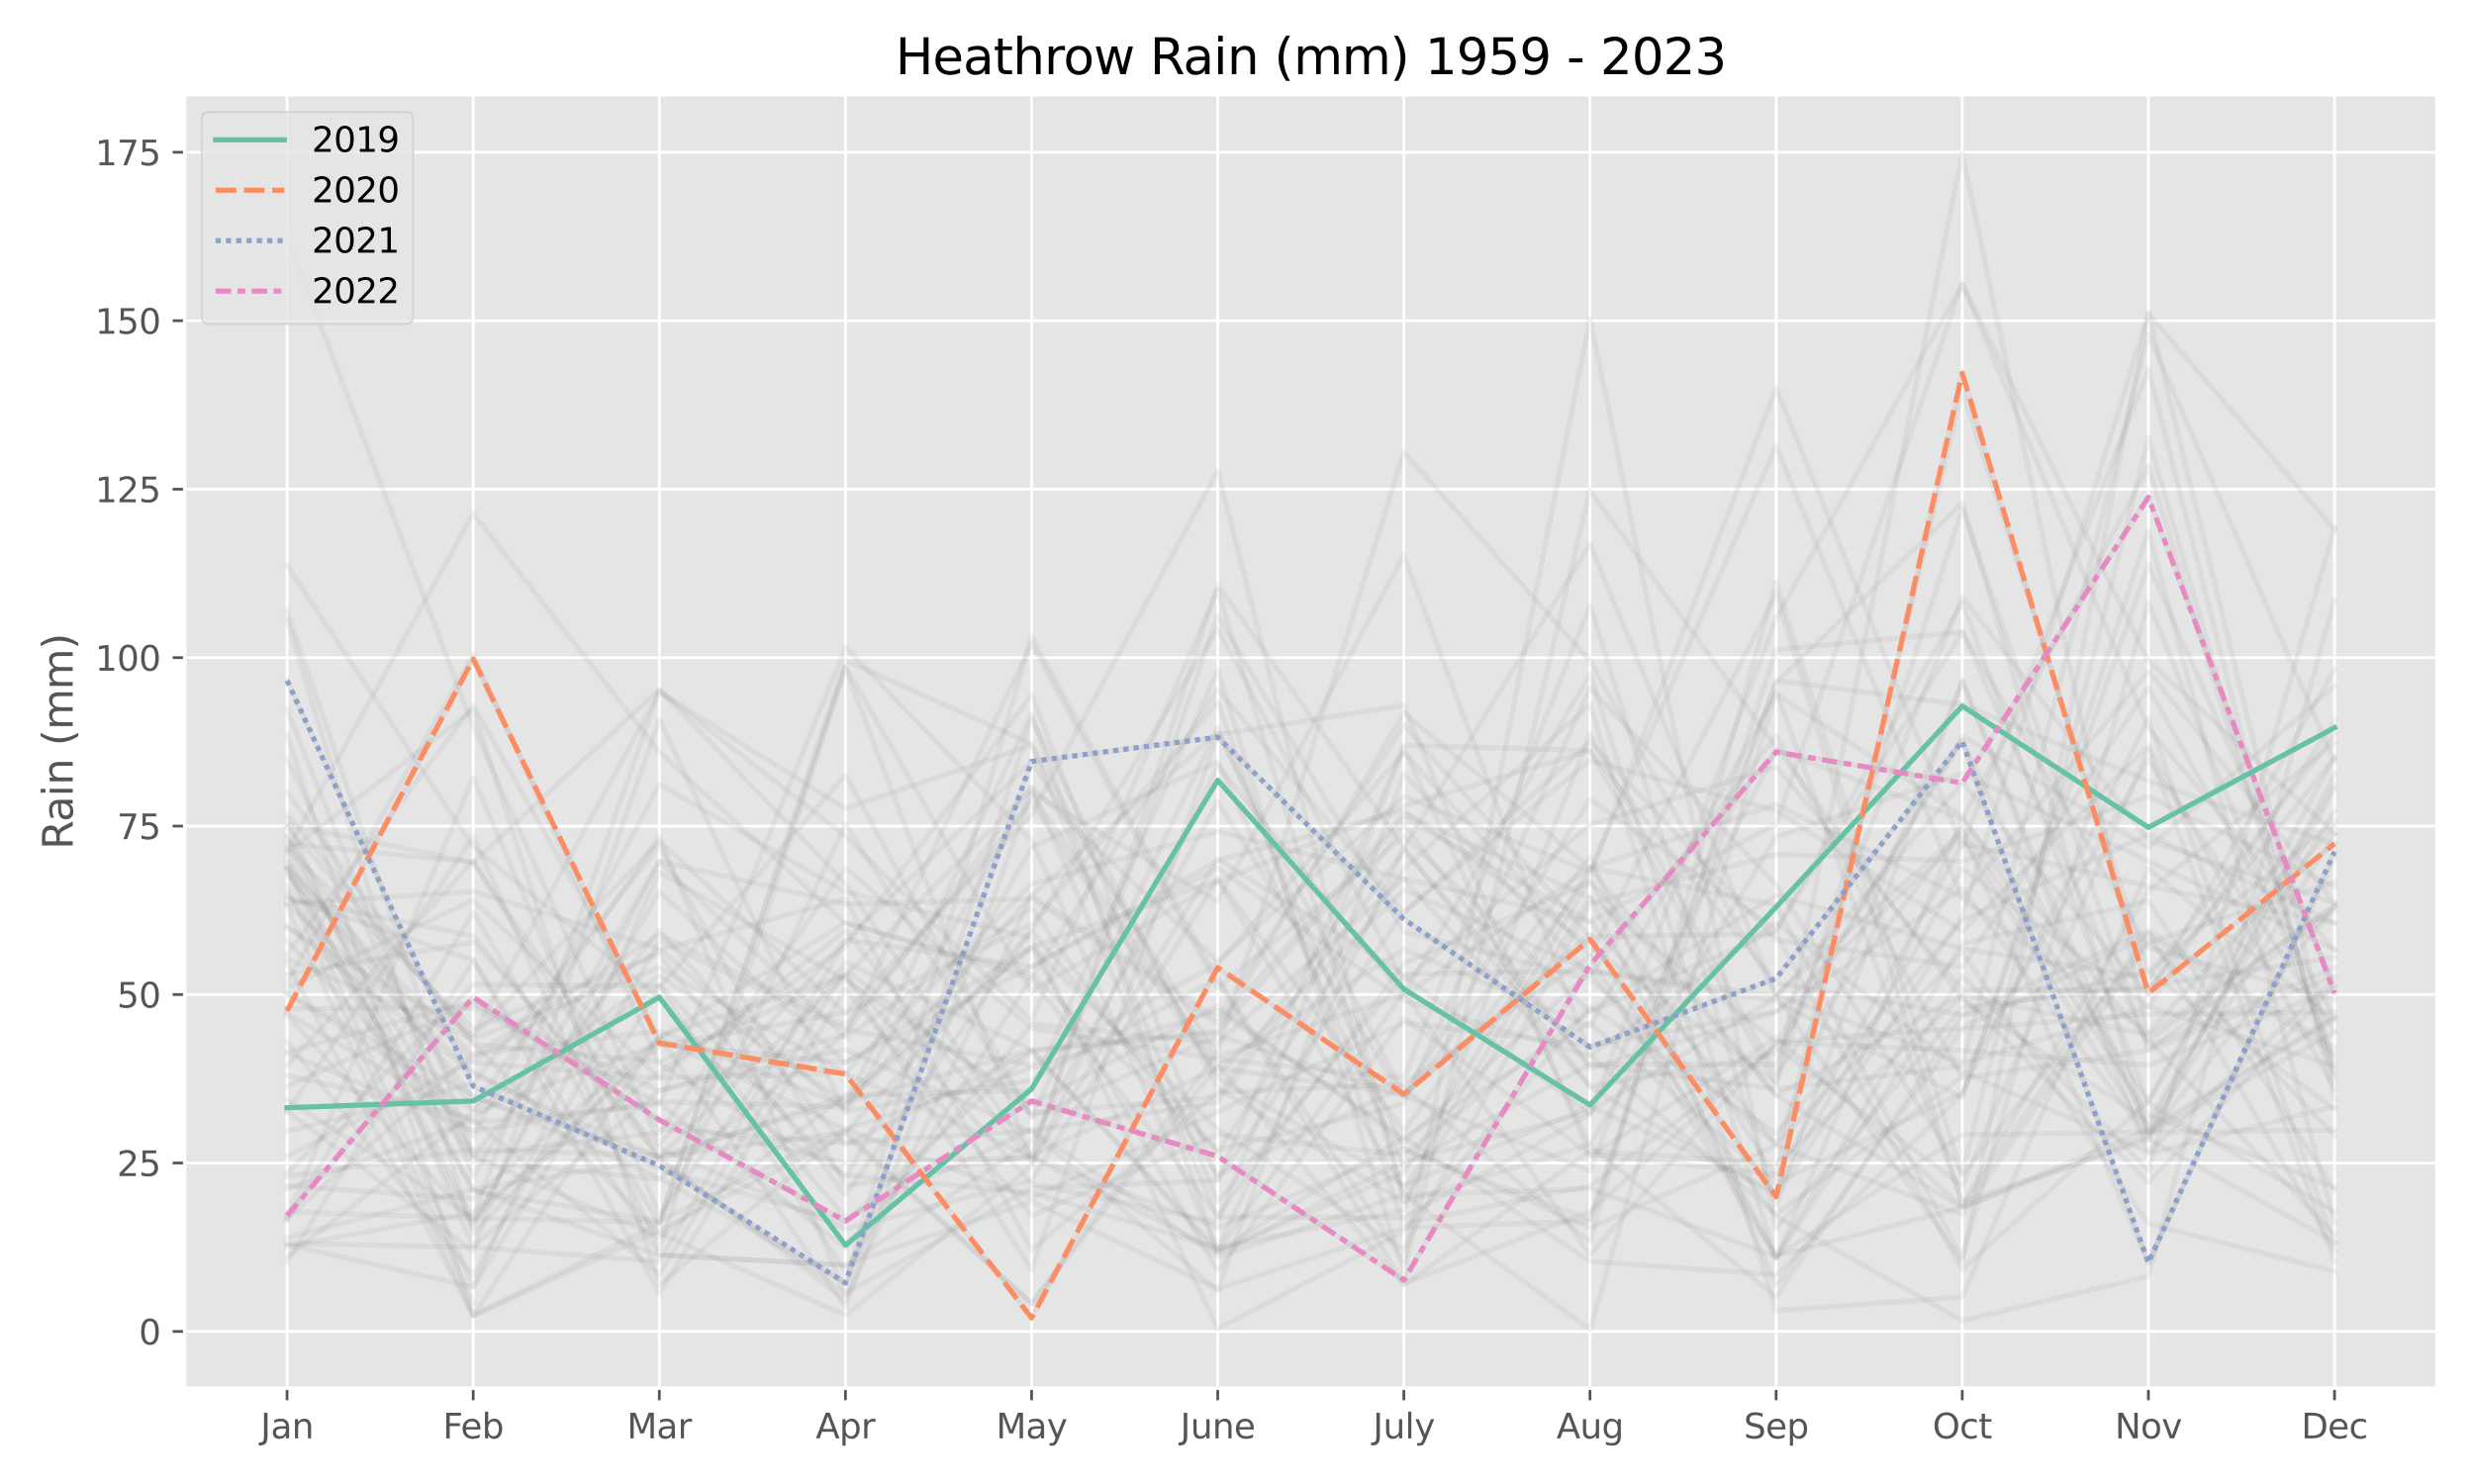 <?xml version="1.0" encoding="utf-8" standalone="no"?>
<!DOCTYPE svg PUBLIC "-//W3C//DTD SVG 1.1//EN"
  "http://www.w3.org/Graphics/SVG/1.1/DTD/svg11.dtd">
<svg xmlns:xlink="http://www.w3.org/1999/xlink" width="720pt" height="432pt" viewBox="0 0 720 432" xmlns="http://www.w3.org/2000/svg" version="1.1">
 <defs>
  <style type="text/css">*{stroke-linejoin: round; stroke-linecap: butt}</style>
 </defs>
 <g id="figure_1">
  <g id="patch_1">
   <path d="M 0 432 
L 720 432 
L 720 0 
L 0 0 
z
" style="fill: #ffffff"/>
  </g>
  <g id="axes_1">
   <g id="patch_2">
    <path d="M 53.75 404.12 
L 709.2 404.12 
L 709.2 27.6 
L 53.75 27.6 
z
" style="fill: #e5e5e5"/>
   </g>
   <g id="matplotlib.axis_1">
    <g id="xtick_1">
     <g id="line2d_1">
      <path d="M 83.543 404.12 
L 83.543 27.6 
" clip-path="url(#p441e121ae5)" style="fill: none; stroke: #ffffff; stroke-width: 0.8; stroke-linecap: square"/>
     </g>
     <g id="line2d_2">
      <defs>
       <path id="m88e569e0ea" d="M 0 0 
L 0 3.5 
" style="stroke: #555555; stroke-width: 0.8"/>
      </defs>
      <g>
       <use xlink:href="#m88e569e0ea" x="83.543" y="404.12" style="fill: #555555; stroke: #555555; stroke-width: 0.8"/>
      </g>
     </g>
     <g id="text_1">
      <!-- Jan -->
      <g style="fill: #555555" transform="translate(75.835 418.718) scale(0.1 -0.1)">
       <defs>
        <path id="DejaVuSans-4a" d="M 628 4666 
L 1259 4666 
L 1259 325 
Q 1259 -519 939 -900 
Q 619 -1281 -91 -1281 
L -331 -1281 
L -331 -750 
L -134 -750 
Q 284 -750 456 -515 
Q 628 -281 628 325 
L 628 4666 
z
" transform="scale(0.016)"/>
        <path id="DejaVuSans-61" d="M 2194 1759 
Q 1497 1759 1228 1600 
Q 959 1441 959 1056 
Q 959 750 1161 570 
Q 1363 391 1709 391 
Q 2188 391 2477 730 
Q 2766 1069 2766 1631 
L 2766 1759 
L 2194 1759 
z
M 3341 1997 
L 3341 0 
L 2766 0 
L 2766 531 
Q 2569 213 2275 61 
Q 1981 -91 1556 -91 
Q 1019 -91 701 211 
Q 384 513 384 1019 
Q 384 1609 779 1909 
Q 1175 2209 1959 2209 
L 2766 2209 
L 2766 2266 
Q 2766 2663 2505 2880 
Q 2244 3097 1772 3097 
Q 1472 3097 1187 3025 
Q 903 2953 641 2809 
L 641 3341 
Q 956 3463 1253 3523 
Q 1550 3584 1831 3584 
Q 2591 3584 2966 3190 
Q 3341 2797 3341 1997 
z
" transform="scale(0.016)"/>
        <path id="DejaVuSans-6e" d="M 3513 2113 
L 3513 0 
L 2938 0 
L 2938 2094 
Q 2938 2591 2744 2837 
Q 2550 3084 2163 3084 
Q 1697 3084 1428 2787 
Q 1159 2491 1159 1978 
L 1159 0 
L 581 0 
L 581 3500 
L 1159 3500 
L 1159 2956 
Q 1366 3272 1645 3428 
Q 1925 3584 2291 3584 
Q 2894 3584 3203 3211 
Q 3513 2838 3513 2113 
z
" transform="scale(0.016)"/>
       </defs>
       <use xlink:href="#DejaVuSans-4a"/>
       <use xlink:href="#DejaVuSans-61" x="29.492"/>
       <use xlink:href="#DejaVuSans-6e" x="90.771"/>
      </g>
     </g>
    </g>
    <g id="xtick_2">
     <g id="line2d_3">
      <path d="M 137.713 404.12 
L 137.713 27.6 
" clip-path="url(#p441e121ae5)" style="fill: none; stroke: #ffffff; stroke-width: 0.8; stroke-linecap: square"/>
     </g>
     <g id="line2d_4">
      <g>
       <use xlink:href="#m88e569e0ea" x="137.713" y="404.12" style="fill: #555555; stroke: #555555; stroke-width: 0.8"/>
      </g>
     </g>
     <g id="text_2">
      <!-- Feb -->
      <g style="fill: #555555" transform="translate(128.861 418.718) scale(0.1 -0.1)">
       <defs>
        <path id="DejaVuSans-46" d="M 628 4666 
L 3309 4666 
L 3309 4134 
L 1259 4134 
L 1259 2759 
L 3109 2759 
L 3109 2228 
L 1259 2228 
L 1259 0 
L 628 0 
L 628 4666 
z
" transform="scale(0.016)"/>
        <path id="DejaVuSans-65" d="M 3597 1894 
L 3597 1613 
L 953 1613 
Q 991 1019 1311 708 
Q 1631 397 2203 397 
Q 2534 397 2845 478 
Q 3156 559 3463 722 
L 3463 178 
Q 3153 47 2828 -22 
Q 2503 -91 2169 -91 
Q 1331 -91 842 396 
Q 353 884 353 1716 
Q 353 2575 817 3079 
Q 1281 3584 2069 3584 
Q 2775 3584 3186 3129 
Q 3597 2675 3597 1894 
z
M 3022 2063 
Q 3016 2534 2758 2815 
Q 2500 3097 2075 3097 
Q 1594 3097 1305 2825 
Q 1016 2553 972 2059 
L 3022 2063 
z
" transform="scale(0.016)"/>
        <path id="DejaVuSans-62" d="M 3116 1747 
Q 3116 2381 2855 2742 
Q 2594 3103 2138 3103 
Q 1681 3103 1420 2742 
Q 1159 2381 1159 1747 
Q 1159 1113 1420 752 
Q 1681 391 2138 391 
Q 2594 391 2855 752 
Q 3116 1113 3116 1747 
z
M 1159 2969 
Q 1341 3281 1617 3432 
Q 1894 3584 2278 3584 
Q 2916 3584 3314 3078 
Q 3713 2572 3713 1747 
Q 3713 922 3314 415 
Q 2916 -91 2278 -91 
Q 1894 -91 1617 61 
Q 1341 213 1159 525 
L 1159 0 
L 581 0 
L 581 4863 
L 1159 4863 
L 1159 2969 
z
" transform="scale(0.016)"/>
       </defs>
       <use xlink:href="#DejaVuSans-46"/>
       <use xlink:href="#DejaVuSans-65" x="52.02"/>
       <use xlink:href="#DejaVuSans-62" x="113.543"/>
      </g>
     </g>
    </g>
    <g id="xtick_3">
     <g id="line2d_5">
      <path d="M 191.882 404.12 
L 191.882 27.6 
" clip-path="url(#p441e121ae5)" style="fill: none; stroke: #ffffff; stroke-width: 0.8; stroke-linecap: square"/>
     </g>
     <g id="line2d_6">
      <g>
       <use xlink:href="#m88e569e0ea" x="191.882" y="404.12" style="fill: #555555; stroke: #555555; stroke-width: 0.8"/>
      </g>
     </g>
     <g id="text_3">
      <!-- Mar -->
      <g style="fill: #555555" transform="translate(182.448 418.718) scale(0.1 -0.1)">
       <defs>
        <path id="DejaVuSans-4d" d="M 628 4666 
L 1569 4666 
L 2759 1491 
L 3956 4666 
L 4897 4666 
L 4897 0 
L 4281 0 
L 4281 4097 
L 3078 897 
L 2444 897 
L 1241 4097 
L 1241 0 
L 628 0 
L 628 4666 
z
" transform="scale(0.016)"/>
        <path id="DejaVuSans-72" d="M 2631 2963 
Q 2534 3019 2420 3045 
Q 2306 3072 2169 3072 
Q 1681 3072 1420 2755 
Q 1159 2438 1159 1844 
L 1159 0 
L 581 0 
L 581 3500 
L 1159 3500 
L 1159 2956 
Q 1341 3275 1631 3429 
Q 1922 3584 2338 3584 
Q 2397 3584 2469 3576 
Q 2541 3569 2628 3553 
L 2631 2963 
z
" transform="scale(0.016)"/>
       </defs>
       <use xlink:href="#DejaVuSans-4d"/>
       <use xlink:href="#DejaVuSans-61" x="86.279"/>
       <use xlink:href="#DejaVuSans-72" x="147.559"/>
      </g>
     </g>
    </g>
    <g id="xtick_4">
     <g id="line2d_7">
      <path d="M 246.051 404.12 
L 246.051 27.6 
" clip-path="url(#p441e121ae5)" style="fill: none; stroke: #ffffff; stroke-width: 0.8; stroke-linecap: square"/>
     </g>
     <g id="line2d_8">
      <g>
       <use xlink:href="#m88e569e0ea" x="246.051" y="404.12" style="fill: #555555; stroke: #555555; stroke-width: 0.8"/>
      </g>
     </g>
     <g id="text_4">
      <!-- Apr -->
      <g style="fill: #555555" transform="translate(237.401 418.718) scale(0.1 -0.1)">
       <defs>
        <path id="DejaVuSans-41" d="M 2188 4044 
L 1331 1722 
L 3047 1722 
L 2188 4044 
z
M 1831 4666 
L 2547 4666 
L 4325 0 
L 3669 0 
L 3244 1197 
L 1141 1197 
L 716 0 
L 50 0 
L 1831 4666 
z
" transform="scale(0.016)"/>
        <path id="DejaVuSans-70" d="M 1159 525 
L 1159 -1331 
L 581 -1331 
L 581 3500 
L 1159 3500 
L 1159 2969 
Q 1341 3281 1617 3432 
Q 1894 3584 2278 3584 
Q 2916 3584 3314 3078 
Q 3713 2572 3713 1747 
Q 3713 922 3314 415 
Q 2916 -91 2278 -91 
Q 1894 -91 1617 61 
Q 1341 213 1159 525 
z
M 3116 1747 
Q 3116 2381 2855 2742 
Q 2594 3103 2138 3103 
Q 1681 3103 1420 2742 
Q 1159 2381 1159 1747 
Q 1159 1113 1420 752 
Q 1681 391 2138 391 
Q 2594 391 2855 752 
Q 3116 1113 3116 1747 
z
" transform="scale(0.016)"/>
       </defs>
       <use xlink:href="#DejaVuSans-41"/>
       <use xlink:href="#DejaVuSans-70" x="68.408"/>
       <use xlink:href="#DejaVuSans-72" x="131.885"/>
      </g>
     </g>
    </g>
    <g id="xtick_5">
     <g id="line2d_9">
      <path d="M 300.221 404.12 
L 300.221 27.6 
" clip-path="url(#p441e121ae5)" style="fill: none; stroke: #ffffff; stroke-width: 0.8; stroke-linecap: square"/>
     </g>
     <g id="line2d_10">
      <g>
       <use xlink:href="#m88e569e0ea" x="300.221" y="404.12" style="fill: #555555; stroke: #555555; stroke-width: 0.8"/>
      </g>
     </g>
     <g id="text_5">
      <!-- May -->
      <g style="fill: #555555" transform="translate(289.883 418.718) scale(0.1 -0.1)">
       <defs>
        <path id="DejaVuSans-79" d="M 2059 -325 
Q 1816 -950 1584 -1140 
Q 1353 -1331 966 -1331 
L 506 -1331 
L 506 -850 
L 844 -850 
Q 1081 -850 1212 -737 
Q 1344 -625 1503 -206 
L 1606 56 
L 191 3500 
L 800 3500 
L 1894 763 
L 2988 3500 
L 3597 3500 
L 2059 -325 
z
" transform="scale(0.016)"/>
       </defs>
       <use xlink:href="#DejaVuSans-4d"/>
       <use xlink:href="#DejaVuSans-61" x="86.279"/>
       <use xlink:href="#DejaVuSans-79" x="147.559"/>
      </g>
     </g>
    </g>
    <g id="xtick_6">
     <g id="line2d_11">
      <path d="M 354.39 404.12 
L 354.39 27.6 
" clip-path="url(#p441e121ae5)" style="fill: none; stroke: #ffffff; stroke-width: 0.8; stroke-linecap: square"/>
     </g>
     <g id="line2d_12">
      <g>
       <use xlink:href="#m88e569e0ea" x="354.39" y="404.12" style="fill: #555555; stroke: #555555; stroke-width: 0.8"/>
      </g>
     </g>
     <g id="text_6">
      <!-- June -->
      <g style="fill: #555555" transform="translate(343.501 418.718) scale(0.1 -0.1)">
       <defs>
        <path id="DejaVuSans-75" d="M 544 1381 
L 544 3500 
L 1119 3500 
L 1119 1403 
Q 1119 906 1312 657 
Q 1506 409 1894 409 
Q 2359 409 2629 706 
Q 2900 1003 2900 1516 
L 2900 3500 
L 3475 3500 
L 3475 0 
L 2900 0 
L 2900 538 
Q 2691 219 2414 64 
Q 2138 -91 1772 -91 
Q 1169 -91 856 284 
Q 544 659 544 1381 
z
M 1991 3584 
L 1991 3584 
z
" transform="scale(0.016)"/>
       </defs>
       <use xlink:href="#DejaVuSans-4a"/>
       <use xlink:href="#DejaVuSans-75" x="29.492"/>
       <use xlink:href="#DejaVuSans-6e" x="92.871"/>
       <use xlink:href="#DejaVuSans-65" x="156.25"/>
      </g>
     </g>
    </g>
    <g id="xtick_7">
     <g id="line2d_13">
      <path d="M 408.56 404.12 
L 408.56 27.6 
" clip-path="url(#p441e121ae5)" style="fill: none; stroke: #ffffff; stroke-width: 0.8; stroke-linecap: square"/>
     </g>
     <g id="line2d_14">
      <g>
       <use xlink:href="#m88e569e0ea" x="408.56" y="404.12" style="fill: #555555; stroke: #555555; stroke-width: 0.8"/>
      </g>
     </g>
     <g id="text_7">
      <!-- July -->
      <g style="fill: #555555" transform="translate(399.568 418.718) scale(0.1 -0.1)">
       <defs>
        <path id="DejaVuSans-6c" d="M 603 4863 
L 1178 4863 
L 1178 0 
L 603 0 
L 603 4863 
z
" transform="scale(0.016)"/>
       </defs>
       <use xlink:href="#DejaVuSans-4a"/>
       <use xlink:href="#DejaVuSans-75" x="29.492"/>
       <use xlink:href="#DejaVuSans-6c" x="92.871"/>
       <use xlink:href="#DejaVuSans-79" x="120.654"/>
      </g>
     </g>
    </g>
    <g id="xtick_8">
     <g id="line2d_15">
      <path d="M 462.729 404.12 
L 462.729 27.6 
" clip-path="url(#p441e121ae5)" style="fill: none; stroke: #ffffff; stroke-width: 0.8; stroke-linecap: square"/>
     </g>
     <g id="line2d_16">
      <g>
       <use xlink:href="#m88e569e0ea" x="462.729" y="404.12" style="fill: #555555; stroke: #555555; stroke-width: 0.8"/>
      </g>
     </g>
     <g id="text_8">
      <!-- Aug -->
      <g style="fill: #555555" transform="translate(452.966 418.718) scale(0.1 -0.1)">
       <defs>
        <path id="DejaVuSans-67" d="M 2906 1791 
Q 2906 2416 2648 2759 
Q 2391 3103 1925 3103 
Q 1463 3103 1205 2759 
Q 947 2416 947 1791 
Q 947 1169 1205 825 
Q 1463 481 1925 481 
Q 2391 481 2648 825 
Q 2906 1169 2906 1791 
z
M 3481 434 
Q 3481 -459 3084 -895 
Q 2688 -1331 1869 -1331 
Q 1566 -1331 1297 -1286 
Q 1028 -1241 775 -1147 
L 775 -588 
Q 1028 -725 1275 -790 
Q 1522 -856 1778 -856 
Q 2344 -856 2625 -561 
Q 2906 -266 2906 331 
L 2906 616 
Q 2728 306 2450 153 
Q 2172 0 1784 0 
Q 1141 0 747 490 
Q 353 981 353 1791 
Q 353 2603 747 3093 
Q 1141 3584 1784 3584 
Q 2172 3584 2450 3431 
Q 2728 3278 2906 2969 
L 2906 3500 
L 3481 3500 
L 3481 434 
z
" transform="scale(0.016)"/>
       </defs>
       <use xlink:href="#DejaVuSans-41"/>
       <use xlink:href="#DejaVuSans-75" x="68.408"/>
       <use xlink:href="#DejaVuSans-67" x="131.787"/>
      </g>
     </g>
    </g>
    <g id="xtick_9">
     <g id="line2d_17">
      <path d="M 516.899 404.12 
L 516.899 27.6 
" clip-path="url(#p441e121ae5)" style="fill: none; stroke: #ffffff; stroke-width: 0.8; stroke-linecap: square"/>
     </g>
     <g id="line2d_18">
      <g>
       <use xlink:href="#m88e569e0ea" x="516.899" y="404.12" style="fill: #555555; stroke: #555555; stroke-width: 0.8"/>
      </g>
     </g>
     <g id="text_9">
      <!-- Sep -->
      <g style="fill: #555555" transform="translate(507.474 418.718) scale(0.1 -0.1)">
       <defs>
        <path id="DejaVuSans-53" d="M 3425 4513 
L 3425 3897 
Q 3066 4069 2747 4153 
Q 2428 4238 2131 4238 
Q 1616 4238 1336 4038 
Q 1056 3838 1056 3469 
Q 1056 3159 1242 3001 
Q 1428 2844 1947 2747 
L 2328 2669 
Q 3034 2534 3370 2195 
Q 3706 1856 3706 1288 
Q 3706 609 3251 259 
Q 2797 -91 1919 -91 
Q 1588 -91 1214 -16 
Q 841 59 441 206 
L 441 856 
Q 825 641 1194 531 
Q 1563 422 1919 422 
Q 2459 422 2753 634 
Q 3047 847 3047 1241 
Q 3047 1584 2836 1778 
Q 2625 1972 2144 2069 
L 1759 2144 
Q 1053 2284 737 2584 
Q 422 2884 422 3419 
Q 422 4038 858 4394 
Q 1294 4750 2059 4750 
Q 2388 4750 2728 4690 
Q 3069 4631 3425 4513 
z
" transform="scale(0.016)"/>
       </defs>
       <use xlink:href="#DejaVuSans-53"/>
       <use xlink:href="#DejaVuSans-65" x="63.477"/>
       <use xlink:href="#DejaVuSans-70" x="125"/>
      </g>
     </g>
    </g>
    <g id="xtick_10">
     <g id="line2d_19">
      <path d="M 571.068 404.12 
L 571.068 27.6 
" clip-path="url(#p441e121ae5)" style="fill: none; stroke: #ffffff; stroke-width: 0.8; stroke-linecap: square"/>
     </g>
     <g id="line2d_20">
      <g>
       <use xlink:href="#m88e569e0ea" x="571.068" y="404.12" style="fill: #555555; stroke: #555555; stroke-width: 0.8"/>
      </g>
     </g>
     <g id="text_10">
      <!-- Oct -->
      <g style="fill: #555555" transform="translate(562.423 418.718) scale(0.1 -0.1)">
       <defs>
        <path id="DejaVuSans-4f" d="M 2522 4238 
Q 1834 4238 1429 3725 
Q 1025 3213 1025 2328 
Q 1025 1447 1429 934 
Q 1834 422 2522 422 
Q 3209 422 3611 934 
Q 4013 1447 4013 2328 
Q 4013 3213 3611 3725 
Q 3209 4238 2522 4238 
z
M 2522 4750 
Q 3503 4750 4090 4092 
Q 4678 3434 4678 2328 
Q 4678 1225 4090 567 
Q 3503 -91 2522 -91 
Q 1538 -91 948 565 
Q 359 1222 359 2328 
Q 359 3434 948 4092 
Q 1538 4750 2522 4750 
z
" transform="scale(0.016)"/>
        <path id="DejaVuSans-63" d="M 3122 3366 
L 3122 2828 
Q 2878 2963 2633 3030 
Q 2388 3097 2138 3097 
Q 1578 3097 1268 2742 
Q 959 2388 959 1747 
Q 959 1106 1268 751 
Q 1578 397 2138 397 
Q 2388 397 2633 464 
Q 2878 531 3122 666 
L 3122 134 
Q 2881 22 2623 -34 
Q 2366 -91 2075 -91 
Q 1284 -91 818 406 
Q 353 903 353 1747 
Q 353 2603 823 3093 
Q 1294 3584 2113 3584 
Q 2378 3584 2631 3529 
Q 2884 3475 3122 3366 
z
" transform="scale(0.016)"/>
        <path id="DejaVuSans-74" d="M 1172 4494 
L 1172 3500 
L 2356 3500 
L 2356 3053 
L 1172 3053 
L 1172 1153 
Q 1172 725 1289 603 
Q 1406 481 1766 481 
L 2356 481 
L 2356 0 
L 1766 0 
Q 1100 0 847 248 
Q 594 497 594 1153 
L 594 3053 
L 172 3053 
L 172 3500 
L 594 3500 
L 594 4494 
L 1172 4494 
z
" transform="scale(0.016)"/>
       </defs>
       <use xlink:href="#DejaVuSans-4f"/>
       <use xlink:href="#DejaVuSans-63" x="78.711"/>
       <use xlink:href="#DejaVuSans-74" x="133.691"/>
      </g>
     </g>
    </g>
    <g id="xtick_11">
     <g id="line2d_21">
      <path d="M 625.237 404.12 
L 625.237 27.6 
" clip-path="url(#p441e121ae5)" style="fill: none; stroke: #ffffff; stroke-width: 0.8; stroke-linecap: square"/>
     </g>
     <g id="line2d_22">
      <g>
       <use xlink:href="#m88e569e0ea" x="625.237" y="404.12" style="fill: #555555; stroke: #555555; stroke-width: 0.8"/>
      </g>
     </g>
     <g id="text_11">
      <!-- Nov -->
      <g style="fill: #555555" transform="translate(615.478 418.718) scale(0.1 -0.1)">
       <defs>
        <path id="DejaVuSans-4e" d="M 628 4666 
L 1478 4666 
L 3547 763 
L 3547 4666 
L 4159 4666 
L 4159 0 
L 3309 0 
L 1241 3903 
L 1241 0 
L 628 0 
L 628 4666 
z
" transform="scale(0.016)"/>
        <path id="DejaVuSans-6f" d="M 1959 3097 
Q 1497 3097 1228 2736 
Q 959 2375 959 1747 
Q 959 1119 1226 758 
Q 1494 397 1959 397 
Q 2419 397 2687 759 
Q 2956 1122 2956 1747 
Q 2956 2369 2687 2733 
Q 2419 3097 1959 3097 
z
M 1959 3584 
Q 2709 3584 3137 3096 
Q 3566 2609 3566 1747 
Q 3566 888 3137 398 
Q 2709 -91 1959 -91 
Q 1206 -91 779 398 
Q 353 888 353 1747 
Q 353 2609 779 3096 
Q 1206 3584 1959 3584 
z
" transform="scale(0.016)"/>
        <path id="DejaVuSans-76" d="M 191 3500 
L 800 3500 
L 1894 563 
L 2988 3500 
L 3597 3500 
L 2284 0 
L 1503 0 
L 191 3500 
z
" transform="scale(0.016)"/>
       </defs>
       <use xlink:href="#DejaVuSans-4e"/>
       <use xlink:href="#DejaVuSans-6f" x="74.805"/>
       <use xlink:href="#DejaVuSans-76" x="135.986"/>
      </g>
     </g>
    </g>
    <g id="xtick_12">
     <g id="line2d_23">
      <path d="M 679.407 404.12 
L 679.407 27.6 
" clip-path="url(#p441e121ae5)" style="fill: none; stroke: #ffffff; stroke-width: 0.8; stroke-linecap: square"/>
     </g>
     <g id="line2d_24">
      <g>
       <use xlink:href="#m88e569e0ea" x="679.407" y="404.12" style="fill: #555555; stroke: #555555; stroke-width: 0.8"/>
      </g>
     </g>
     <g id="text_12">
      <!-- Dec -->
      <g style="fill: #555555" transform="translate(669.731 418.718) scale(0.1 -0.1)">
       <defs>
        <path id="DejaVuSans-44" d="M 1259 4147 
L 1259 519 
L 2022 519 
Q 2988 519 3436 956 
Q 3884 1394 3884 2338 
Q 3884 3275 3436 3711 
Q 2988 4147 2022 4147 
L 1259 4147 
z
M 628 4666 
L 1925 4666 
Q 3281 4666 3915 4102 
Q 4550 3538 4550 2338 
Q 4550 1131 3912 565 
Q 3275 0 1925 0 
L 628 0 
L 628 4666 
z
" transform="scale(0.016)"/>
       </defs>
       <use xlink:href="#DejaVuSans-44"/>
       <use xlink:href="#DejaVuSans-65" x="77.002"/>
       <use xlink:href="#DejaVuSans-63" x="138.525"/>
      </g>
     </g>
    </g>
   </g>
   <g id="matplotlib.axis_2">
    <g id="ytick_1">
     <g id="line2d_25">
      <path d="M 53.75 387.594 
L 709.2 387.594 
" clip-path="url(#p441e121ae5)" style="fill: none; stroke: #ffffff; stroke-width: 0.8; stroke-linecap: square"/>
     </g>
     <g id="line2d_26">
      <defs>
       <path id="maa2d011f53" d="M 0 0 
L -3.5 0 
" style="stroke: #555555; stroke-width: 0.8"/>
      </defs>
      <g>
       <use xlink:href="#maa2d011f53" x="53.75" y="387.594" style="fill: #555555; stroke: #555555; stroke-width: 0.8"/>
      </g>
     </g>
     <g id="text_13">
      <!-- 0 -->
      <g style="fill: #555555" transform="translate(40.388 391.393) scale(0.1 -0.1)">
       <defs>
        <path id="DejaVuSans-30" d="M 2034 4250 
Q 1547 4250 1301 3770 
Q 1056 3291 1056 2328 
Q 1056 1369 1301 889 
Q 1547 409 2034 409 
Q 2525 409 2770 889 
Q 3016 1369 3016 2328 
Q 3016 3291 2770 3770 
Q 2525 4250 2034 4250 
z
M 2034 4750 
Q 2819 4750 3233 4129 
Q 3647 3509 3647 2328 
Q 3647 1150 3233 529 
Q 2819 -91 2034 -91 
Q 1250 -91 836 529 
Q 422 1150 422 2328 
Q 422 3509 836 4129 
Q 1250 4750 2034 4750 
z
" transform="scale(0.016)"/>
       </defs>
       <use xlink:href="#DejaVuSans-30"/>
      </g>
     </g>
    </g>
    <g id="ytick_2">
     <g id="line2d_27">
      <path d="M 53.75 338.555 
L 709.2 338.555 
" clip-path="url(#p441e121ae5)" style="fill: none; stroke: #ffffff; stroke-width: 0.8; stroke-linecap: square"/>
     </g>
     <g id="line2d_28">
      <g>
       <use xlink:href="#maa2d011f53" x="53.75" y="338.555" style="fill: #555555; stroke: #555555; stroke-width: 0.8"/>
      </g>
     </g>
     <g id="text_14">
      <!-- 25 -->
      <g style="fill: #555555" transform="translate(34.025 342.354) scale(0.1 -0.1)">
       <defs>
        <path id="DejaVuSans-32" d="M 1228 531 
L 3431 531 
L 3431 0 
L 469 0 
L 469 531 
Q 828 903 1448 1529 
Q 2069 2156 2228 2338 
Q 2531 2678 2651 2914 
Q 2772 3150 2772 3378 
Q 2772 3750 2511 3984 
Q 2250 4219 1831 4219 
Q 1534 4219 1204 4116 
Q 875 4013 500 3803 
L 500 4441 
Q 881 4594 1212 4672 
Q 1544 4750 1819 4750 
Q 2544 4750 2975 4387 
Q 3406 4025 3406 3419 
Q 3406 3131 3298 2873 
Q 3191 2616 2906 2266 
Q 2828 2175 2409 1742 
Q 1991 1309 1228 531 
z
" transform="scale(0.016)"/>
        <path id="DejaVuSans-35" d="M 691 4666 
L 3169 4666 
L 3169 4134 
L 1269 4134 
L 1269 2991 
Q 1406 3038 1543 3061 
Q 1681 3084 1819 3084 
Q 2600 3084 3056 2656 
Q 3513 2228 3513 1497 
Q 3513 744 3044 326 
Q 2575 -91 1722 -91 
Q 1428 -91 1123 -41 
Q 819 9 494 109 
L 494 744 
Q 775 591 1075 516 
Q 1375 441 1709 441 
Q 2250 441 2565 725 
Q 2881 1009 2881 1497 
Q 2881 1984 2565 2268 
Q 2250 2553 1709 2553 
Q 1456 2553 1204 2497 
Q 953 2441 691 2322 
L 691 4666 
z
" transform="scale(0.016)"/>
       </defs>
       <use xlink:href="#DejaVuSans-32"/>
       <use xlink:href="#DejaVuSans-35" x="63.623"/>
      </g>
     </g>
    </g>
    <g id="ytick_3">
     <g id="line2d_29">
      <path d="M 53.75 289.516 
L 709.2 289.516 
" clip-path="url(#p441e121ae5)" style="fill: none; stroke: #ffffff; stroke-width: 0.8; stroke-linecap: square"/>
     </g>
     <g id="line2d_30">
      <g>
       <use xlink:href="#maa2d011f53" x="53.75" y="289.516" style="fill: #555555; stroke: #555555; stroke-width: 0.8"/>
      </g>
     </g>
     <g id="text_15">
      <!-- 50 -->
      <g style="fill: #555555" transform="translate(34.025 293.316) scale(0.1 -0.1)">
       <use xlink:href="#DejaVuSans-35"/>
       <use xlink:href="#DejaVuSans-30" x="63.623"/>
      </g>
     </g>
    </g>
    <g id="ytick_4">
     <g id="line2d_31">
      <path d="M 53.75 240.477 
L 709.2 240.477 
" clip-path="url(#p441e121ae5)" style="fill: none; stroke: #ffffff; stroke-width: 0.8; stroke-linecap: square"/>
     </g>
     <g id="line2d_32">
      <g>
       <use xlink:href="#maa2d011f53" x="53.75" y="240.477" style="fill: #555555; stroke: #555555; stroke-width: 0.8"/>
      </g>
     </g>
     <g id="text_16">
      <!-- 75 -->
      <g style="fill: #555555" transform="translate(34.025 244.277) scale(0.1 -0.1)">
       <defs>
        <path id="DejaVuSans-37" d="M 525 4666 
L 3525 4666 
L 3525 4397 
L 1831 0 
L 1172 0 
L 2766 4134 
L 525 4134 
L 525 4666 
z
" transform="scale(0.016)"/>
       </defs>
       <use xlink:href="#DejaVuSans-37"/>
       <use xlink:href="#DejaVuSans-35" x="63.623"/>
      </g>
     </g>
    </g>
    <g id="ytick_5">
     <g id="line2d_33">
      <path d="M 53.75 191.439 
L 709.2 191.439 
" clip-path="url(#p441e121ae5)" style="fill: none; stroke: #ffffff; stroke-width: 0.8; stroke-linecap: square"/>
     </g>
     <g id="line2d_34">
      <g>
       <use xlink:href="#maa2d011f53" x="53.75" y="191.439" style="fill: #555555; stroke: #555555; stroke-width: 0.8"/>
      </g>
     </g>
     <g id="text_17">
      <!-- 100 -->
      <g style="fill: #555555" transform="translate(27.663 195.238) scale(0.1 -0.1)">
       <defs>
        <path id="DejaVuSans-31" d="M 794 531 
L 1825 531 
L 1825 4091 
L 703 3866 
L 703 4441 
L 1819 4666 
L 2450 4666 
L 2450 531 
L 3481 531 
L 3481 0 
L 794 0 
L 794 531 
z
" transform="scale(0.016)"/>
       </defs>
       <use xlink:href="#DejaVuSans-31"/>
       <use xlink:href="#DejaVuSans-30" x="63.623"/>
       <use xlink:href="#DejaVuSans-30" x="127.246"/>
      </g>
     </g>
    </g>
    <g id="ytick_6">
     <g id="line2d_35">
      <path d="M 53.75 142.4 
L 709.2 142.4 
" clip-path="url(#p441e121ae5)" style="fill: none; stroke: #ffffff; stroke-width: 0.8; stroke-linecap: square"/>
     </g>
     <g id="line2d_36">
      <g>
       <use xlink:href="#maa2d011f53" x="53.75" y="142.4" style="fill: #555555; stroke: #555555; stroke-width: 0.8"/>
      </g>
     </g>
     <g id="text_18">
      <!-- 125 -->
      <g style="fill: #555555" transform="translate(27.663 146.199) scale(0.1 -0.1)">
       <use xlink:href="#DejaVuSans-31"/>
       <use xlink:href="#DejaVuSans-32" x="63.623"/>
       <use xlink:href="#DejaVuSans-35" x="127.246"/>
      </g>
     </g>
    </g>
    <g id="ytick_7">
     <g id="line2d_37">
      <path d="M 53.75 93.361 
L 709.2 93.361 
" clip-path="url(#p441e121ae5)" style="fill: none; stroke: #ffffff; stroke-width: 0.8; stroke-linecap: square"/>
     </g>
     <g id="line2d_38">
      <g>
       <use xlink:href="#maa2d011f53" x="53.75" y="93.361" style="fill: #555555; stroke: #555555; stroke-width: 0.8"/>
      </g>
     </g>
     <g id="text_19">
      <!-- 150 -->
      <g style="fill: #555555" transform="translate(27.663 97.16) scale(0.1 -0.1)">
       <use xlink:href="#DejaVuSans-31"/>
       <use xlink:href="#DejaVuSans-35" x="63.623"/>
       <use xlink:href="#DejaVuSans-30" x="127.246"/>
      </g>
     </g>
    </g>
    <g id="ytick_8">
     <g id="line2d_39">
      <path d="M 53.75 44.322 
L 709.2 44.322 
" clip-path="url(#p441e121ae5)" style="fill: none; stroke: #ffffff; stroke-width: 0.8; stroke-linecap: square"/>
     </g>
     <g id="line2d_40">
      <g>
       <use xlink:href="#maa2d011f53" x="53.75" y="44.322" style="fill: #555555; stroke: #555555; stroke-width: 0.8"/>
      </g>
     </g>
     <g id="text_20">
      <!-- 175 -->
      <g style="fill: #555555" transform="translate(27.663 48.121) scale(0.1 -0.1)">
       <use xlink:href="#DejaVuSans-31"/>
       <use xlink:href="#DejaVuSans-37" x="63.623"/>
       <use xlink:href="#DejaVuSans-35" x="127.246"/>
      </g>
     </g>
    </g>
    <g id="text_21">
     <!-- Rain (mm) -->
     <g style="fill: #555555" transform="translate(21.167 247.318) rotate(-90) scale(0.12 -0.12)">
      <defs>
       <path id="DejaVuSans-52" d="M 2841 2188 
Q 3044 2119 3236 1894 
Q 3428 1669 3622 1275 
L 4263 0 
L 3584 0 
L 2988 1197 
Q 2756 1666 2539 1819 
Q 2322 1972 1947 1972 
L 1259 1972 
L 1259 0 
L 628 0 
L 628 4666 
L 2053 4666 
Q 2853 4666 3247 4331 
Q 3641 3997 3641 3322 
Q 3641 2881 3436 2590 
Q 3231 2300 2841 2188 
z
M 1259 4147 
L 1259 2491 
L 2053 2491 
Q 2509 2491 2742 2702 
Q 2975 2913 2975 3322 
Q 2975 3731 2742 3939 
Q 2509 4147 2053 4147 
L 1259 4147 
z
" transform="scale(0.016)"/>
       <path id="DejaVuSans-69" d="M 603 3500 
L 1178 3500 
L 1178 0 
L 603 0 
L 603 3500 
z
M 603 4863 
L 1178 4863 
L 1178 4134 
L 603 4134 
L 603 4863 
z
" transform="scale(0.016)"/>
       <path id="DejaVuSans-20" transform="scale(0.016)"/>
       <path id="DejaVuSans-28" d="M 1984 4856 
Q 1566 4138 1362 3434 
Q 1159 2731 1159 2009 
Q 1159 1288 1364 580 
Q 1569 -128 1984 -844 
L 1484 -844 
Q 1016 -109 783 600 
Q 550 1309 550 2009 
Q 550 2706 781 3412 
Q 1013 4119 1484 4856 
L 1984 4856 
z
" transform="scale(0.016)"/>
       <path id="DejaVuSans-6d" d="M 3328 2828 
Q 3544 3216 3844 3400 
Q 4144 3584 4550 3584 
Q 5097 3584 5394 3201 
Q 5691 2819 5691 2113 
L 5691 0 
L 5113 0 
L 5113 2094 
Q 5113 2597 4934 2840 
Q 4756 3084 4391 3084 
Q 3944 3084 3684 2787 
Q 3425 2491 3425 1978 
L 3425 0 
L 2847 0 
L 2847 2094 
Q 2847 2600 2669 2842 
Q 2491 3084 2119 3084 
Q 1678 3084 1418 2786 
Q 1159 2488 1159 1978 
L 1159 0 
L 581 0 
L 581 3500 
L 1159 3500 
L 1159 2956 
Q 1356 3278 1631 3431 
Q 1906 3584 2284 3584 
Q 2666 3584 2933 3390 
Q 3200 3197 3328 2828 
z
" transform="scale(0.016)"/>
       <path id="DejaVuSans-29" d="M 513 4856 
L 1013 4856 
Q 1481 4119 1714 3412 
Q 1947 2706 1947 2009 
Q 1947 1309 1714 600 
Q 1481 -109 1013 -844 
L 513 -844 
Q 928 -128 1133 580 
Q 1338 1288 1338 2009 
Q 1338 2731 1133 3434 
Q 928 4138 513 4856 
z
" transform="scale(0.016)"/>
      </defs>
      <use xlink:href="#DejaVuSans-52"/>
      <use xlink:href="#DejaVuSans-61" x="67.232"/>
      <use xlink:href="#DejaVuSans-69" x="128.512"/>
      <use xlink:href="#DejaVuSans-6e" x="156.295"/>
      <use xlink:href="#DejaVuSans-20" x="219.674"/>
      <use xlink:href="#DejaVuSans-28" x="251.461"/>
      <use xlink:href="#DejaVuSans-6d" x="290.475"/>
      <use xlink:href="#DejaVuSans-6d" x="387.887"/>
      <use xlink:href="#DejaVuSans-29" x="485.299"/>
     </g>
    </g>
   </g>
   <g id="PolyCollection_1"/>
   <g id="PolyCollection_2"/>
   <g id="PolyCollection_3"/>
   <g id="PolyCollection_4"/>
   <g id="PolyCollection_5"/>
   <g id="PolyCollection_6"/>
   <g id="PolyCollection_7"/>
   <g id="PolyCollection_8"/>
   <g id="PolyCollection_9"/>
   <g id="PolyCollection_10"/>
   <g id="PolyCollection_11"/>
   <g id="PolyCollection_12"/>
   <g id="PolyCollection_13"/>
   <g id="PolyCollection_14"/>
   <g id="PolyCollection_15"/>
   <g id="PolyCollection_16"/>
   <g id="PolyCollection_17"/>
   <g id="PolyCollection_18"/>
   <g id="PolyCollection_19"/>
   <g id="PolyCollection_20"/>
   <g id="PolyCollection_21"/>
   <g id="PolyCollection_22"/>
   <g id="PolyCollection_23"/>
   <g id="PolyCollection_24"/>
   <g id="PolyCollection_25"/>
   <g id="PolyCollection_26"/>
   <g id="PolyCollection_27"/>
   <g id="PolyCollection_28"/>
   <g id="PolyCollection_29"/>
   <g id="PolyCollection_30"/>
   <g id="PolyCollection_31"/>
   <g id="PolyCollection_32"/>
   <g id="PolyCollection_33"/>
   <g id="PolyCollection_34"/>
   <g id="PolyCollection_35"/>
   <g id="PolyCollection_36"/>
   <g id="PolyCollection_37"/>
   <g id="PolyCollection_38"/>
   <g id="PolyCollection_39"/>
   <g id="PolyCollection_40"/>
   <g id="PolyCollection_41"/>
   <g id="PolyCollection_42"/>
   <g id="PolyCollection_43"/>
   <g id="PolyCollection_44"/>
   <g id="PolyCollection_45"/>
   <g id="PolyCollection_46"/>
   <g id="PolyCollection_47"/>
   <g id="PolyCollection_48"/>
   <g id="PolyCollection_49"/>
   <g id="PolyCollection_50"/>
   <g id="PolyCollection_51"/>
   <g id="PolyCollection_52"/>
   <g id="PolyCollection_53"/>
   <g id="PolyCollection_54"/>
   <g id="PolyCollection_55"/>
   <g id="PolyCollection_56"/>
   <g id="PolyCollection_57"/>
   <g id="PolyCollection_58"/>
   <g id="PolyCollection_59"/>
   <g id="PolyCollection_60"/>
   <g id="PolyCollection_61"/>
   <g id="PolyCollection_62"/>
   <g id="PolyCollection_63"/>
   <g id="PolyCollection_64"/>
   <g id="PolyCollection_65"/>
   <g id="PolyCollection_66"/>
   <g id="PolyCollection_67"/>
   <g id="PolyCollection_68"/>
   <g id="PolyCollection_69"/>
   <g id="PolyCollection_70"/>
   <g id="PolyCollection_71"/>
   <g id="PolyCollection_72"/>
   <g id="PolyCollection_73"/>
   <g id="PolyCollection_74"/>
   <g id="PolyCollection_75"/>
   <g id="PolyCollection_76"/>
   <g id="PolyCollection_77"/>
   <g id="PolyCollection_78"/>
   <g id="PolyCollection_79"/>
   <g id="PolyCollection_80"/>
   <g id="line2d_41">
    <path d="M 83.543 220.862 
L 137.713 336.594 
L 191.882 360.132 
L 246.051 318.94 
L 300.221 275.785 
L 354.39 256.17 
L 408.56 346.401 
L 462.729 256.17 
L 516.899 318.94 
L 571.068 289.516 
L 625.237 301.286 
L 679.407 264.016 
" clip-path="url(#p441e121ae5)" style="fill: none; stroke: #808080; stroke-opacity: 0.1; stroke-width: 1.5; stroke-linecap: square"/>
   </g>
   <g id="line2d_42">
    <path d="M 83.543 342.478 
L 137.713 334.632 
L 191.882 336.397 
L 246.051 320.509 
L 300.221 275.982 
L 354.39 369.94 
L 408.56 296.382 
L 462.729 336.005 
L 516.899 341.89 
L 571.068 113.761 
L 625.237 282.847 
L 679.407 322.863 
" clip-path="url(#p441e121ae5)" style="fill: none; stroke: #808080; stroke-opacity: 0.1; stroke-width: 1.5; stroke-linecap: square"/>
   </g>
   <g id="line2d_43">
    <path d="M 83.543 354.64 
L 137.713 226.354 
L 191.882 353.463 
L 246.051 280.101 
L 300.221 305.601 
L 354.39 300.109 
L 408.56 207.523 
L 462.729 252.639 
L 516.899 263.428 
L 571.068 366.213 
L 625.237 175.354 
L 679.407 308.74 
" clip-path="url(#p441e121ae5)" style="fill: none; stroke: #808080; stroke-opacity: 0.1; stroke-width: 1.5; stroke-linecap: square"/>
   </g>
   <g id="line2d_44">
    <path d="M 83.543 247.735 
L 137.713 149.461 
L 191.882 218.9 
L 246.051 268.724 
L 300.221 283.632 
L 354.39 334.828 
L 408.56 321.293 
L 462.729 200.266 
L 516.899 257.543 
L 571.068 341.497 
L 625.237 127.492 
L 679.407 315.213 
" clip-path="url(#p441e121ae5)" style="fill: none; stroke: #808080; stroke-opacity: 0.1; stroke-width: 1.5; stroke-linecap: square"/>
   </g>
   <g id="line2d_45">
    <path d="M 83.543 295.401 
L 137.713 356.013 
L 191.882 259.505 
L 246.051 309.328 
L 300.221 275.589 
L 354.39 328.747 
L 408.56 363.663 
L 462.729 263.035 
L 516.899 248.716 
L 571.068 250.678 
L 625.237 231.847 
L 679.407 258.131 
" clip-path="url(#p441e121ae5)" style="fill: none; stroke: #808080; stroke-opacity: 0.1; stroke-width: 1.5; stroke-linecap: square"/>
   </g>
   <g id="line2d_46">
    <path d="M 83.543 346.009 
L 137.713 326.001 
L 191.882 370.921 
L 246.051 282.259 
L 300.221 324.04 
L 354.39 319.332 
L 408.56 239.889 
L 462.729 311.093 
L 516.899 294.616 
L 571.068 258.72 
L 625.237 331.494 
L 679.407 361.505 
" clip-path="url(#p441e121ae5)" style="fill: none; stroke: #808080; stroke-opacity: 0.1; stroke-width: 1.5; stroke-linecap: square"/>
   </g>
   <g id="line2d_47">
    <path d="M 83.543 341.497 
L 137.713 286.574 
L 191.882 286.966 
L 246.051 370.136 
L 300.221 284.416 
L 354.39 200.658 
L 408.56 265.782 
L 462.729 215.958 
L 516.899 273.628 
L 571.068 281.474 
L 625.237 200.266 
L 679.407 296.186 
" clip-path="url(#p441e121ae5)" style="fill: none; stroke: #808080; stroke-opacity: 0.1; stroke-width: 1.5; stroke-linecap: square"/>
   </g>
   <g id="line2d_48">
    <path d="M 83.543 289.124 
L 137.713 318.94 
L 191.882 342.871 
L 246.051 373.471 
L 300.221 185.162 
L 354.39 285.397 
L 408.56 373.667 
L 462.729 352.678 
L 516.899 303.836 
L 571.068 215.566 
L 625.237 328.551 
L 679.407 295.989 
" clip-path="url(#p441e121ae5)" style="fill: none; stroke: #808080; stroke-opacity: 0.1; stroke-width: 1.5; stroke-linecap: square"/>
   </g>
   <g id="line2d_49">
    <path d="M 83.543 213.8 
L 137.713 383.082 
L 191.882 358.171 
L 246.051 330.513 
L 300.221 379.355 
L 354.39 306.189 
L 408.56 131.611 
L 462.729 192.419 
L 516.899 289.516 
L 571.068 242.243 
L 625.237 367.782 
L 679.407 249.697 
" clip-path="url(#p441e121ae5)" style="fill: none; stroke: #808080; stroke-opacity: 0.1; stroke-width: 1.5; stroke-linecap: square"/>
   </g>
   <g id="line2d_50">
    <path d="M 83.543 310.113 
L 137.713 250.678 
L 191.882 337.77 
L 246.051 376.413 
L 300.221 345.813 
L 354.39 343.655 
L 408.56 216.939 
L 462.729 218.508 
L 516.899 286.182 
L 571.068 295.401 
L 625.237 270.882 
L 679.407 305.013 
" clip-path="url(#p441e121ae5)" style="fill: none; stroke: #808080; stroke-opacity: 0.1; stroke-width: 1.5; stroke-linecap: square"/>
   </g>
   <g id="line2d_51">
    <path d="M 83.543 261.466 
L 137.713 272.451 
L 191.882 336.594 
L 246.051 329.728 
L 300.221 270.882 
L 354.39 183.004 
L 408.56 285.789 
L 462.729 240.085 
L 516.899 223.216 
L 571.068 288.143 
L 625.237 288.143 
L 679.407 220.666 
" clip-path="url(#p441e121ae5)" style="fill: none; stroke: #808080; stroke-opacity: 0.1; stroke-width: 1.5; stroke-linecap: square"/>
   </g>
   <g id="line2d_52">
    <path d="M 83.543 280.101 
L 137.713 382.886 
L 191.882 301.678 
L 246.051 283.828 
L 300.221 344.636 
L 354.39 355.817 
L 408.56 217.92 
L 462.729 333.455 
L 516.899 377.59 
L 571.068 295.597 
L 625.237 282.651 
L 679.407 239.104 
" clip-path="url(#p441e121ae5)" style="fill: none; stroke: #808080; stroke-opacity: 0.1; stroke-width: 1.5; stroke-linecap: square"/>
   </g>
   <g id="line2d_53">
    <path d="M 83.543 293.636 
L 137.713 293.439 
L 191.882 321.097 
L 246.051 363.271 
L 300.221 298.147 
L 354.39 303.639 
L 408.56 255.778 
L 462.729 268.332 
L 516.899 239.889 
L 571.068 82.573 
L 625.237 212.035 
L 679.407 276.766 
" clip-path="url(#p441e121ae5)" style="fill: none; stroke: #808080; stroke-opacity: 0.1; stroke-width: 1.5; stroke-linecap: square"/>
   </g>
   <g id="line2d_54">
    <path d="M 83.543 261.27 
L 137.713 279.512 
L 191.882 376.413 
L 246.051 287.947 
L 300.221 353.855 
L 354.39 330.317 
L 408.56 336.201 
L 462.729 294.224 
L 516.899 260.681 
L 571.068 276.178 
L 625.237 284.612 
L 679.407 213.8 
" clip-path="url(#p441e121ae5)" style="fill: none; stroke: #808080; stroke-opacity: 0.1; stroke-width: 1.5; stroke-linecap: square"/>
   </g>
   <g id="line2d_55">
    <path d="M 83.543 238.32 
L 137.713 362.878 
L 191.882 317.37 
L 246.051 305.601 
L 300.221 329.532 
L 354.39 375.628 
L 408.56 225.177 
L 462.729 283.828 
L 516.899 214.193 
L 571.068 313.84 
L 625.237 305.797 
L 679.407 284.024 
" clip-path="url(#p441e121ae5)" style="fill: none; stroke: #808080; stroke-opacity: 0.1; stroke-width: 1.5; stroke-linecap: square"/>
   </g>
   <g id="line2d_56">
    <path d="M 83.543 362.29 
L 137.713 374.648 
L 191.882 253.816 
L 246.051 285.397 
L 300.221 321.49 
L 354.39 292.851 
L 408.56 332.474 
L 462.729 282.847 
L 516.899 291.478 
L 571.068 319.528 
L 625.237 154.561 
L 679.407 356.013 
" clip-path="url(#p441e121ae5)" style="fill: none; stroke: #808080; stroke-opacity: 0.1; stroke-width: 1.5; stroke-linecap: square"/>
   </g>
   <g id="line2d_57">
    <path d="M 83.543 352.678 
L 137.713 354.64 
L 191.882 201.05 
L 246.051 243.42 
L 300.221 297.166 
L 354.39 171.627 
L 408.56 347.971 
L 462.729 346.009 
L 516.899 365.821 
L 571.068 330.317 
L 625.237 329.532 
L 679.407 328.944 
" clip-path="url(#p441e121ae5)" style="fill: none; stroke: #808080; stroke-opacity: 0.1; stroke-width: 1.5; stroke-linecap: square"/>
   </g>
   <g id="line2d_58">
    <path d="M 83.543 303.247 
L 137.713 371.313 
L 191.882 273.824 
L 246.051 299.716 
L 300.221 310.113 
L 354.39 280.493 
L 408.56 219.097 
L 462.729 277.943 
L 516.899 173 
L 571.068 350.717 
L 625.237 259.308 
L 679.407 216.35 
" clip-path="url(#p441e121ae5)" style="fill: none; stroke: #808080; stroke-opacity: 0.1; stroke-width: 1.5; stroke-linecap: square"/>
   </g>
   <g id="line2d_59">
    <path d="M 83.543 323.647 
L 137.713 243.616 
L 191.882 363.663 
L 246.051 194.185 
L 300.221 288.536 
L 354.39 256.758 
L 408.56 234.593 
L 462.729 218.508 
L 516.899 315.605 
L 571.068 148.088 
L 625.237 305.797 
L 679.407 264.997 
" clip-path="url(#p441e121ae5)" style="fill: none; stroke: #808080; stroke-opacity: 0.1; stroke-width: 1.5; stroke-linecap: square"/>
   </g>
   <g id="line2d_60">
    <path d="M 83.543 316.193 
L 137.713 292.262 
L 191.882 317.566 
L 246.051 301.089 
L 300.221 187.319 
L 354.39 287.555 
L 408.56 243.42 
L 462.729 294.616 
L 516.899 270.882 
L 571.068 183.985 
L 625.237 304.62 
L 679.407 281.67 
" clip-path="url(#p441e121ae5)" style="fill: none; stroke: #808080; stroke-opacity: 0.1; stroke-width: 1.5; stroke-linecap: square"/>
   </g>
   <g id="line2d_61">
    <path d="M 83.543 259.897 
L 137.713 337.967 
L 191.882 343.263 
L 246.051 300.893 
L 300.221 229.1 
L 354.39 279.905 
L 408.56 231.847 
L 462.729 253.816 
L 516.899 129.846 
L 571.068 261.662 
L 625.237 300.697 
L 679.407 240.674 
" clip-path="url(#p441e121ae5)" style="fill: none; stroke: #808080; stroke-opacity: 0.1; stroke-width: 1.5; stroke-linecap: square"/>
   </g>
   <g id="line2d_62">
    <path d="M 83.543 246.951 
L 137.713 299.324 
L 191.882 277.747 
L 246.051 347.774 
L 300.221 270.882 
L 354.39 335.417 
L 408.56 252.835 
L 462.729 205.17 
L 516.899 381.513 
L 571.068 377.59 
L 625.237 252.835 
L 679.407 297.166 
" clip-path="url(#p441e121ae5)" style="fill: none; stroke: #808080; stroke-opacity: 0.1; stroke-width: 1.5; stroke-linecap: square"/>
   </g>
   <g id="line2d_63">
    <path d="M 83.543 254.797 
L 137.713 309.328 
L 191.882 313.84 
L 246.051 270.882 
L 300.221 338.359 
L 354.39 250.089 
L 408.56 283.632 
L 462.729 282.455 
L 516.899 289.909 
L 571.068 367.194 
L 625.237 91.007 
L 679.407 312.074 
" clip-path="url(#p441e121ae5)" style="fill: none; stroke: #808080; stroke-opacity: 0.1; stroke-width: 1.5; stroke-linecap: square"/>
   </g>
   <g id="line2d_64">
    <path d="M 83.543 249.304 
L 137.713 355.032 
L 191.882 304.424 
L 246.051 294.812 
L 300.221 237.143 
L 354.39 137.104 
L 408.56 349.736 
L 462.729 261.27 
L 516.899 365.821 
L 571.068 274.608 
L 625.237 262.251 
L 679.407 346.401 
" clip-path="url(#p441e121ae5)" style="fill: none; stroke: #808080; stroke-opacity: 0.1; stroke-width: 1.5; stroke-linecap: square"/>
   </g>
   <g id="line2d_65">
    <path d="M 83.543 279.12 
L 137.713 302.463 
L 191.882 281.67 
L 246.051 312.466 
L 300.221 336.79 
L 354.39 357.386 
L 408.56 334.24 
L 462.729 357.386 
L 516.899 333.455 
L 571.068 353.659 
L 625.237 274.412 
L 679.407 256.758 
" clip-path="url(#p441e121ae5)" style="fill: none; stroke: #808080; stroke-opacity: 0.1; stroke-width: 1.5; stroke-linecap: square"/>
   </g>
   <g id="line2d_66">
    <path d="M 83.543 361.898 
L 137.713 363.075 
L 191.882 367.194 
L 246.051 273.628 
L 300.221 281.278 
L 354.39 252.639 
L 408.56 291.282 
L 462.729 307.366 
L 516.899 268.528 
L 571.068 311.878 
L 625.237 335.417 
L 679.407 285.005 
" clip-path="url(#p441e121ae5)" style="fill: none; stroke: #808080; stroke-opacity: 0.1; stroke-width: 1.5; stroke-linecap: square"/>
   </g>
   <g id="line2d_67">
    <path d="M 83.543 283.632 
L 137.713 274.216 
L 191.882 334.24 
L 246.051 357.778 
L 300.221 343.655 
L 354.39 255.778 
L 408.56 329.14 
L 462.729 254.601 
L 516.899 112.977 
L 571.068 246.558 
L 625.237 107.484 
L 679.407 320.117 
" clip-path="url(#p441e121ae5)" style="fill: none; stroke: #808080; stroke-opacity: 0.1; stroke-width: 1.5; stroke-linecap: square"/>
   </g>
   <g id="line2d_68">
    <path d="M 83.543 206.543 
L 137.713 342.478 
L 191.882 250.874 
L 246.051 302.07 
L 300.221 264.212 
L 354.39 342.086 
L 408.56 316.39 
L 462.729 361.505 
L 516.899 169.469 
L 571.068 342.086 
L 625.237 273.824 
L 679.407 330.513 
" clip-path="url(#p441e121ae5)" style="fill: none; stroke: #808080; stroke-opacity: 0.1; stroke-width: 1.5; stroke-linecap: square"/>
   </g>
   <g id="line2d_69">
    <path d="M 83.543 360.328 
L 137.713 346.205 
L 191.882 365.428 
L 246.051 368.175 
L 300.221 349.736 
L 354.39 375.236 
L 408.56 357.386 
L 462.729 355.424 
L 516.899 198.108 
L 571.068 205.17 
L 625.237 227.335 
L 679.407 245.774 
" clip-path="url(#p441e121ae5)" style="fill: none; stroke: #808080; stroke-opacity: 0.1; stroke-width: 1.5; stroke-linecap: square"/>
   </g>
   <g id="line2d_70">
    <path d="M 83.543 263.035 
L 137.713 259.505 
L 191.882 276.178 
L 246.051 323.451 
L 300.221 314.428 
L 354.39 284.809 
L 408.56 367.194 
L 462.729 92.773 
L 516.899 357.582 
L 571.068 293.243 
L 625.237 286.966 
L 679.407 278.728 
" clip-path="url(#p441e121ae5)" style="fill: none; stroke: #808080; stroke-opacity: 0.1; stroke-width: 1.5; stroke-linecap: square"/>
   </g>
   <g id="line2d_71">
    <path d="M 83.543 252.639 
L 137.713 307.366 
L 191.882 272.058 
L 246.051 298.539 
L 300.221 233.612 
L 354.39 312.859 
L 408.56 259.112 
L 462.729 282.455 
L 516.899 354.051 
L 571.068 384.455 
L 625.237 371.509 
L 679.407 174.569 
" clip-path="url(#p441e121ae5)" style="fill: none; stroke: #808080; stroke-opacity: 0.1; stroke-width: 1.5; stroke-linecap: square"/>
   </g>
   <g id="line2d_72">
    <path d="M 83.543 270.097 
L 137.713 301.286 
L 191.882 201.443 
L 246.051 235.377 
L 300.221 216.939 
L 354.39 313.84 
L 408.56 345.028 
L 462.729 322.078 
L 516.899 346.794 
L 571.068 252.835 
L 625.237 293.047 
L 679.407 209.681 
" clip-path="url(#p441e121ae5)" style="fill: none; stroke: #808080; stroke-opacity: 0.1; stroke-width: 1.5; stroke-linecap: square"/>
   </g>
   <g id="line2d_73">
    <path d="M 83.543 329.336 
L 137.713 315.409 
L 191.882 246.166 
L 246.051 345.224 
L 300.221 336.397 
L 354.39 179.277 
L 408.56 271.274 
L 462.729 285.005 
L 516.899 333.259 
L 571.068 198.304 
L 625.237 335.809 
L 679.407 322.078 
" clip-path="url(#p441e121ae5)" style="fill: none; stroke: #808080; stroke-opacity: 0.1; stroke-width: 1.5; stroke-linecap: square"/>
   </g>
   <g id="line2d_74">
    <path d="M 83.543 323.451 
L 137.713 364.251 
L 191.882 209.485 
L 246.051 324.04 
L 300.221 231.062 
L 354.39 310.113 
L 408.56 276.374 
L 462.729 298.736 
L 516.899 202.031 
L 571.068 237.535 
L 625.237 320.705 
L 679.407 220.273 
" clip-path="url(#p441e121ae5)" style="fill: none; stroke: #808080; stroke-opacity: 0.1; stroke-width: 1.5; stroke-linecap: square"/>
   </g>
   <g id="line2d_75">
    <path d="M 83.543 313.055 
L 137.713 325.609 
L 191.882 286.574 
L 246.051 342.871 
L 300.221 246.558 
L 354.39 221.647 
L 408.56 339.536 
L 462.729 309.72 
L 516.899 309.916 
L 571.068 173.589 
L 625.237 244.597 
L 679.407 262.839 
" clip-path="url(#p441e121ae5)" style="fill: none; stroke: #808080; stroke-opacity: 0.1; stroke-width: 1.5; stroke-linecap: square"/>
   </g>
   <g id="line2d_76">
    <path d="M 83.543 295.009 
L 137.713 326.786 
L 191.882 321.49 
L 246.051 188.496 
L 300.221 244.597 
L 354.39 364.055 
L 408.56 288.928 
L 462.729 365.232 
L 516.899 303.443 
L 571.068 305.797 
L 625.237 310.113 
L 679.407 287.751 
" clip-path="url(#p441e121ae5)" style="fill: none; stroke: #808080; stroke-opacity: 0.1; stroke-width: 1.5; stroke-linecap: square"/>
   </g>
   <g id="line2d_77">
    <path d="M 83.543 243.812 
L 137.713 323.059 
L 191.882 243.616 
L 246.051 377.002 
L 300.221 209.289 
L 354.39 316.782 
L 408.56 349.932 
L 462.729 333.063 
L 516.899 243.616 
L 571.068 225.177 
L 625.237 250.678 
L 679.407 276.374 
" clip-path="url(#p441e121ae5)" style="fill: none; stroke: #808080; stroke-opacity: 0.1; stroke-width: 1.5; stroke-linecap: square"/>
   </g>
   <g id="line2d_78">
    <path d="M 83.543 306.582 
L 137.713 329.14 
L 191.882 320.705 
L 246.051 322.274 
L 300.221 260.681 
L 354.39 213.212 
L 408.56 318.547 
L 462.729 272.058 
L 516.899 365.625 
L 571.068 351.501 
L 625.237 328.747 
L 679.407 229.689 
" clip-path="url(#p441e121ae5)" style="fill: none; stroke: #808080; stroke-opacity: 0.1; stroke-width: 1.5; stroke-linecap: square"/>
   </g>
   <g id="line2d_79">
    <path d="M 83.543 180.454 
L 137.713 359.151 
L 191.882 302.266 
L 246.051 268.528 
L 300.221 285.005 
L 354.39 353.855 
L 408.56 280.493 
L 462.729 256.758 
L 516.899 342.871 
L 571.068 245.578 
L 625.237 257.935 
L 679.407 268.724 
" clip-path="url(#p441e121ae5)" style="fill: none; stroke: #808080; stroke-opacity: 0.1; stroke-width: 1.5; stroke-linecap: square"/>
   </g>
   <g id="line2d_80">
    <path d="M 83.543 365.821 
L 137.713 324.04 
L 191.882 303.836 
L 246.051 309.328 
L 300.221 281.474 
L 354.39 250.481 
L 408.56 235.966 
L 462.729 275.393 
L 516.899 315.213 
L 571.068 44.715 
L 625.237 302.659 
L 679.407 359.348 
" clip-path="url(#p441e121ae5)" style="fill: none; stroke: #808080; stroke-opacity: 0.1; stroke-width: 1.5; stroke-linecap: square"/>
   </g>
   <g id="line2d_81">
    <path d="M 83.543 177.904 
L 137.713 336.594 
L 191.882 270.882 
L 246.051 333.259 
L 300.221 305.993 
L 354.39 300.697 
L 408.56 238.124 
L 462.729 268.135 
L 516.899 333.063 
L 571.068 277.159 
L 625.237 356.209 
L 679.407 370.136 
" clip-path="url(#p441e121ae5)" style="fill: none; stroke: #808080; stroke-opacity: 0.1; stroke-width: 1.5; stroke-linecap: square"/>
   </g>
   <g id="line2d_82">
    <path d="M 83.543 336.594 
L 137.713 308.74 
L 191.882 276.57 
L 246.051 261.662 
L 300.221 363.859 
L 354.39 317.959 
L 408.56 315.605 
L 462.729 278.335 
L 516.899 366.409 
L 571.068 284.024 
L 625.237 340.909 
L 679.407 153.581 
" clip-path="url(#p441e121ae5)" style="fill: none; stroke: #808080; stroke-opacity: 0.1; stroke-width: 1.5; stroke-linecap: square"/>
   </g>
   <g id="line2d_83">
    <path d="M 83.543 248.128 
L 137.713 206.543 
L 191.882 374.059 
L 246.051 329.336 
L 300.221 379.552 
L 354.39 310.113 
L 408.56 374.059 
L 462.729 335.024 
L 516.899 338.751 
L 571.068 290.105 
L 625.237 344.244 
L 679.407 286.77 
" clip-path="url(#p441e121ae5)" style="fill: none; stroke: #808080; stroke-opacity: 0.1; stroke-width: 1.5; stroke-linecap: square"/>
   </g>
   <g id="line2d_84">
    <path d="M 83.543 250.874 
L 137.713 319.528 
L 191.882 336.79 
L 246.051 284.024 
L 300.221 369.744 
L 354.39 213.8 
L 408.56 205.366 
L 462.729 336.594 
L 516.899 301.874 
L 571.068 351.305 
L 625.237 271.274 
L 679.407 364.055 
" clip-path="url(#p441e121ae5)" style="fill: none; stroke: #808080; stroke-opacity: 0.1; stroke-width: 1.5; stroke-linecap: square"/>
   </g>
   <g id="line2d_85">
    <path d="M 83.543 362.878 
L 137.713 352.874 
L 191.882 312.074 
L 246.051 275.589 
L 300.221 202.227 
L 354.39 343.459 
L 408.56 265.389 
L 462.729 221.45 
L 516.899 235.966 
L 571.068 271.078 
L 625.237 217.135 
L 679.407 317.174 
" clip-path="url(#p441e121ae5)" style="fill: none; stroke: #808080; stroke-opacity: 0.1; stroke-width: 1.5; stroke-linecap: square"/>
   </g>
   <g id="line2d_86">
    <path d="M 83.543 263.82 
L 137.713 382.886 
L 191.882 356.209 
L 246.051 239.889 
L 300.221 325.217 
L 354.39 301.482 
L 408.56 318.94 
L 462.729 340.909 
L 516.899 198.696 
L 571.068 146.323 
L 625.237 329.728 
L 679.407 242.831 
" clip-path="url(#p441e121ae5)" style="fill: none; stroke: #808080; stroke-opacity: 0.1; stroke-width: 1.5; stroke-linecap: square"/>
   </g>
   <g id="line2d_87">
    <path d="M 83.543 230.67 
L 137.713 304.032 
L 191.882 309.132 
L 246.051 284.024 
L 300.221 229.493 
L 354.39 354.248 
L 408.56 354.444 
L 462.729 324.432 
L 516.899 218.312 
L 571.068 238.516 
L 625.237 303.051 
L 679.407 263.428 
" clip-path="url(#p441e121ae5)" style="fill: none; stroke: #808080; stroke-opacity: 0.1; stroke-width: 1.5; stroke-linecap: square"/>
   </g>
   <g id="line2d_88">
    <path d="M 83.543 164.565 
L 137.713 246.558 
L 191.882 290.497 
L 246.051 354.444 
L 300.221 328.747 
L 354.39 365.821 
L 408.56 347.774 
L 462.729 387.005 
L 516.899 201.246 
L 571.068 349.932 
L 625.237 331.69 
L 679.407 225.177 
" clip-path="url(#p441e121ae5)" style="fill: none; stroke: #808080; stroke-opacity: 0.1; stroke-width: 1.5; stroke-linecap: square"/>
   </g>
   <g id="line2d_89">
    <path d="M 83.543 306.189 
L 137.713 291.478 
L 191.882 326.001 
L 246.051 338.555 
L 300.221 336.986 
L 354.39 364.055 
L 408.56 331.101 
L 462.729 297.755 
L 516.899 344.44 
L 571.068 318.155 
L 625.237 209.093 
L 679.407 362.094 
" clip-path="url(#p441e121ae5)" style="fill: none; stroke: #808080; stroke-opacity: 0.1; stroke-width: 1.5; stroke-linecap: square"/>
   </g>
   <g id="line2d_90">
    <path d="M 83.543 367.39 
L 137.713 279.512 
L 191.882 365.232 
L 246.051 368.371 
L 300.221 332.278 
L 354.39 233.416 
L 408.56 319.724 
L 462.729 249.304 
L 516.899 374.255 
L 571.068 299.52 
L 625.237 295.205 
L 679.407 294.616 
" clip-path="url(#p441e121ae5)" style="fill: none; stroke: #808080; stroke-opacity: 0.1; stroke-width: 1.5; stroke-linecap: square"/>
   </g>
   <g id="line2d_91">
    <path d="M 83.543 253.031 
L 137.713 374.648 
L 191.882 287.359 
L 246.051 225.57 
L 300.221 325.02 
L 354.39 211.839 
L 408.56 334.828 
L 462.729 355.032 
L 516.899 189.085 
L 571.068 183.985 
L 625.237 275.785 
L 679.407 291.086 
" clip-path="url(#p441e121ae5)" style="fill: none; stroke: #808080; stroke-opacity: 0.1; stroke-width: 1.5; stroke-linecap: square"/>
   </g>
   <g id="line2d_92">
    <path d="M 83.543 252.835 
L 137.713 346.205 
L 191.882 337.378 
L 246.051 318.94 
L 300.221 317.37 
L 354.39 194.969 
L 408.56 370.725 
L 462.729 142.792 
L 516.899 217.527 
L 571.068 291.086 
L 625.237 326.393 
L 679.407 236.162 
" clip-path="url(#p441e121ae5)" style="fill: none; stroke: #808080; stroke-opacity: 0.1; stroke-width: 1.5; stroke-linecap: square"/>
   </g>
   <g id="line2d_93">
    <path d="M 83.543 355.228 
L 137.713 265.585 
L 191.882 356.209 
L 246.051 192.223 
L 300.221 216.547 
L 354.39 349.932 
L 408.56 284.024 
L 462.729 324.236 
L 516.899 180.062 
L 571.068 82.769 
L 625.237 192.419 
L 679.407 242.635 
" clip-path="url(#p441e121ae5)" style="fill: none; stroke: #808080; stroke-opacity: 0.1; stroke-width: 1.5; stroke-linecap: square"/>
   </g>
   <g id="line2d_94">
    <path d="M 83.543 240.085 
L 137.713 251.07 
L 191.882 200.658 
L 246.051 257.151 
L 300.221 336.594 
L 354.39 310.897 
L 408.56 318.547 
L 462.729 232.631 
L 516.899 270.685 
L 571.068 175.354 
L 625.237 321.293 
L 679.407 352.678 
" clip-path="url(#p441e121ae5)" style="fill: none; stroke: #808080; stroke-opacity: 0.1; stroke-width: 1.5; stroke-linecap: square"/>
   </g>
   <g id="line2d_95">
    <path d="M 83.543 287.555 
L 137.713 262.055 
L 191.882 313.84 
L 246.051 312.27 
L 300.221 257.347 
L 354.39 242.047 
L 408.56 255.778 
L 462.729 316.39 
L 516.899 348.363 
L 571.068 266.762 
L 625.237 91.399 
L 679.407 154.169 
" clip-path="url(#p441e121ae5)" style="fill: none; stroke: #808080; stroke-opacity: 0.1; stroke-width: 1.5; stroke-linecap: square"/>
   </g>
   <g id="line2d_96">
    <path d="M 83.543 243.224 
L 137.713 346.794 
L 191.882 355.424 
L 246.051 328.747 
L 300.221 310.897 
L 354.39 294.224 
L 408.56 331.101 
L 462.729 367.194 
L 516.899 371.117 
L 571.068 318.547 
L 625.237 164.369 
L 679.407 286.77 
" clip-path="url(#p441e121ae5)" style="fill: none; stroke: #808080; stroke-opacity: 0.1; stroke-width: 1.5; stroke-linecap: square"/>
   </g>
   <g id="line2d_97">
    <path d="M 83.543 246.558 
L 137.713 336.201 
L 191.882 329.728 
L 246.051 252.639 
L 300.221 299.324 
L 354.39 308.347 
L 408.56 313.84 
L 462.729 176.139 
L 516.899 350.717 
L 571.068 198.108 
L 625.237 329.532 
L 679.407 296.578 
" clip-path="url(#p441e121ae5)" style="fill: none; stroke: #808080; stroke-opacity: 0.1; stroke-width: 1.5; stroke-linecap: square"/>
   </g>
   <g id="line2d_98">
    <path d="M 83.543 345.224 
L 137.713 348.951 
L 191.882 302.07 
L 246.051 328.747 
L 300.221 348.755 
L 354.39 323.647 
L 408.56 297.755 
L 462.729 304.424 
L 516.899 294.42 
L 571.068 243.616 
L 625.237 330.317 
L 679.407 300.501 
" clip-path="url(#p441e121ae5)" style="fill: none; stroke: #808080; stroke-opacity: 0.1; stroke-width: 1.5; stroke-linecap: square"/>
   </g>
   <g id="line2d_99">
    <path d="M 83.543 354.64 
L 137.713 306.778 
L 191.882 300.109 
L 246.051 322.078 
L 300.221 207.916 
L 354.39 364.448 
L 408.56 341.301 
L 462.729 252.639 
L 516.899 234.201 
L 571.068 261.27 
L 625.237 195.362 
L 679.407 262.839 
" clip-path="url(#p441e121ae5)" style="fill: none; stroke: #808080; stroke-opacity: 0.1; stroke-width: 1.5; stroke-linecap: square"/>
   </g>
   <g id="line2d_100">
    <path d="M 83.543 277.747 
L 137.713 205.366 
L 191.882 301.678 
L 246.051 380.532 
L 300.221 230.67 
L 354.39 262.447 
L 408.56 161.623 
L 462.729 307.17 
L 516.899 353.463 
L 571.068 313.447 
L 625.237 221.254 
L 679.407 300.109 
" clip-path="url(#p441e121ae5)" style="fill: none; stroke: #808080; stroke-opacity: 0.1; stroke-width: 1.5; stroke-linecap: square"/>
   </g>
   <g id="line2d_101">
    <path d="M 83.543 252.247 
L 137.713 357.386 
L 191.882 250.678 
L 246.051 263.231 
L 300.221 261.662 
L 354.39 298.147 
L 408.56 236.947 
L 462.729 261.27 
L 516.899 303.247 
L 571.068 299.324 
L 625.237 272.255 
L 679.407 306.778 
" clip-path="url(#p441e121ae5)" style="fill: none; stroke: #808080; stroke-opacity: 0.1; stroke-width: 1.5; stroke-linecap: square"/>
   </g>
   <g id="line2d_102">
    <path d="M 83.543 245.578 
L 137.713 251.07 
L 191.882 328.747 
L 246.051 332.67 
L 300.221 329.14 
L 354.39 320.901 
L 408.56 247.539 
L 462.729 309.916 
L 516.899 316.978 
L 571.068 310.309 
L 625.237 97.284 
L 679.407 221.647 
" clip-path="url(#p441e121ae5)" style="fill: none; stroke: #808080; stroke-opacity: 0.1; stroke-width: 1.5; stroke-linecap: square"/>
   </g>
   <g id="line2d_103">
    <path d="M 83.543 285.986 
L 137.713 190.654 
L 191.882 309.524 
L 246.051 342.086 
L 300.221 347.186 
L 354.39 363.271 
L 408.56 352.286 
L 462.729 213.8 
L 516.899 312.663 
L 571.068 240.87 
L 625.237 324.432 
L 679.407 345.617 
" clip-path="url(#p441e121ae5)" style="fill: none; stroke: #808080; stroke-opacity: 0.1; stroke-width: 1.5; stroke-linecap: square"/>
   </g>
   <g id="line2d_104">
    <path d="M 83.543 236.947 
L 137.713 303.639 
L 191.882 358.955 
L 246.051 382.886 
L 300.221 339.34 
L 354.39 222.824 
L 408.56 289.909 
L 462.729 252.639 
L 516.899 318.94 
L 571.068 351.501 
L 625.237 330.709 
L 679.407 264.016 
" clip-path="url(#p441e121ae5)" style="fill: none; stroke: #808080; stroke-opacity: 0.1; stroke-width: 1.5; stroke-linecap: square"/>
   </g>
   <g id="line2d_105">
    <path d="M 83.543 320.117 
L 137.713 354.64 
L 191.882 355.817 
L 246.051 194.577 
L 300.221 337.77 
L 354.39 170.254 
L 408.56 246.754 
L 462.729 316.193 
L 516.899 306.778 
L 571.068 214.193 
L 625.237 246.754 
L 679.407 199.677 
" clip-path="url(#p441e121ae5)" style="fill: none; stroke: #808080; stroke-opacity: 0.1; stroke-width: 1.5; stroke-linecap: square"/>
   </g>
   <g id="line2d_106">
    <path d="M 83.543 289.32 
L 137.713 323.255 
L 191.882 284.024 
L 246.051 320.901 
L 300.221 305.601 
L 354.39 364.84 
L 408.56 338.163 
L 462.729 323.647 
L 516.899 290.301 
L 571.068 227.924 
L 625.237 289.516 
L 679.407 194.969 
" clip-path="url(#p441e121ae5)" style="fill: none; stroke: #808080; stroke-opacity: 0.1; stroke-width: 1.5; stroke-linecap: square"/>
   </g>
   <g id="line2d_107">
    <path d="M 83.543 69.038 
L 137.713 211.447 
L 191.882 333.063 
L 246.051 273.824 
L 300.221 221.647 
L 354.39 307.563 
L 408.56 289.516 
L 462.729 196.146 
L 516.899 366.409 
L 571.068 238.516 
L 625.237 135.731 
L 679.407 313.447 
" clip-path="url(#p441e121ae5)" style="fill: none; stroke: #808080; stroke-opacity: 0.1; stroke-width: 1.5; stroke-linecap: square"/>
   </g>
   <g id="line2d_108">
    <path d="M 83.543 263.231 
L 137.713 311.878 
L 191.882 340.517 
L 246.051 355.817 
L 300.221 305.993 
L 354.39 363.663 
L 408.56 246.754 
L 462.729 158.485 
L 516.899 289.516 
L 571.068 309.524 
L 625.237 293.047 
L 679.407 310.309 
" clip-path="url(#p441e121ae5)" style="fill: none; stroke: #808080; stroke-opacity: 0.1; stroke-width: 1.5; stroke-linecap: square"/>
   </g>
   <g id="line2d_109">
    <path d="M 83.543 240.87 
L 137.713 301.678 
L 191.882 244.793 
L 246.051 295.009 
L 300.221 269.116 
L 354.39 204.385 
L 408.56 356.209 
L 462.729 345.224 
L 516.899 304.816 
L 571.068 345.224 
L 625.237 218.116 
L 679.407 367.194 
" clip-path="url(#p441e121ae5)" style="fill: none; stroke: #808080; stroke-opacity: 0.1; stroke-width: 1.5; stroke-linecap: square"/>
   </g>
   <g id="line2d_110">
    <path d="M 83.543 269.508 
L 137.713 312.663 
L 191.882 336.986 
L 246.051 378.571 
L 300.221 260.485 
L 354.39 296.578 
L 408.56 211.054 
L 462.729 272.647 
L 516.899 271.862 
L 571.068 369.548 
L 625.237 320.509 
L 679.407 228.316 
" clip-path="url(#p441e121ae5)" style="fill: none; stroke: #808080; stroke-opacity: 0.1; stroke-width: 1.5; stroke-linecap: square"/>
   </g>
   <g id="line2d_111">
    <path d="M 83.543 273.824 
L 137.713 330.709 
L 191.882 228.316 
L 246.051 259.701 
L 300.221 273.039 
L 354.39 386.809 
L 408.56 358.563 
L 462.729 293.047 
L 516.899 329.924 
L 571.068 267.939 
L 625.237 242.831 
L 679.407 268.724 
" clip-path="url(#p441e121ae5)" style="fill: none; stroke: #808080; stroke-opacity: 0.1; stroke-width: 1.5; stroke-linecap: square"/>
   </g>
   <g id="line2d_112">
    <path d="M 83.543 322.47 
L 137.713 320.509 
L 191.882 290.301 
L 246.051 362.486 
L 300.221 316.978 
L 354.39 227.139 
L 408.56 287.947 
L 462.729 321.686 
L 516.899 264.016 
L 571.068 205.562 
L 625.237 240.87 
L 679.407 211.839 
" clip-path="url(#p441e121ae5)" style="fill: none; stroke: #808080; stroke-opacity: 0.1; stroke-width: 1.5; stroke-linecap: square"/>
   </g>
   <g id="line2d_113">
    <path d="M 83.543 294.224 
L 137.713 191.831 
L 191.882 303.639 
L 246.051 312.663 
L 300.221 383.671 
L 354.39 281.67 
L 408.56 318.547 
L 462.729 273.432 
L 516.899 348.363 
L 571.068 108.661 
L 625.237 289.124 
L 679.407 245.578 
" clip-path="url(#p441e121ae5)" style="fill: none; stroke: #808080; stroke-opacity: 0.1; stroke-width: 1.5; stroke-linecap: square"/>
   </g>
   <g id="line2d_114">
    <path d="M 83.543 198.108 
L 137.713 316.193 
L 191.882 339.34 
L 246.051 373.471 
L 300.221 221.647 
L 354.39 214.585 
L 408.56 267.547 
L 462.729 304.816 
L 516.899 284.809 
L 571.068 215.762 
L 625.237 367.586 
L 679.407 247.931 
" clip-path="url(#p441e121ae5)" style="fill: none; stroke: #808080; stroke-opacity: 0.1; stroke-width: 1.5; stroke-linecap: square"/>
   </g>
   <g id="line2d_115">
    <path d="M 83.543 353.855 
L 137.713 290.301 
L 191.882 326.001 
L 246.051 355.424 
L 300.221 320.509 
L 354.39 336.594 
L 408.56 372.686 
L 462.729 280.885 
L 516.899 218.9 
L 571.068 227.924 
L 625.237 144.754 
L 679.407 289.124 
" clip-path="url(#p441e121ae5)" style="fill: none; stroke: #808080; stroke-opacity: 0.1; stroke-width: 1.5; stroke-linecap: square"/>
   </g>
   <g id="line2d_116">
    <path d="M 83.543 257.739 
L 137.713 379.355 
" clip-path="url(#p441e121ae5)" style="fill: none; stroke: #808080; stroke-opacity: 0.1; stroke-width: 1.5; stroke-linecap: square"/>
   </g>
   <g id="line2d_117">
    <path d="M 83.543 322.47 
L 137.713 320.509 
L 191.882 290.301 
L 246.051 362.486 
L 300.221 316.978 
L 354.39 227.139 
L 408.56 287.947 
L 462.729 321.686 
L 516.899 264.016 
L 571.068 205.562 
L 625.237 240.87 
L 679.407 211.839 
" clip-path="url(#p441e121ae5)" style="fill: none; stroke: #66c2a5; stroke-width: 1.5; stroke-linecap: square"/>
   </g>
   <g id="line2d_118">
    <path d="M 83.543 294.224 
L 137.713 191.831 
L 191.882 303.639 
L 246.051 312.663 
L 300.221 383.671 
L 354.39 281.67 
L 408.56 318.547 
L 462.729 273.432 
L 516.899 348.363 
L 571.068 108.661 
L 625.237 289.124 
L 679.407 245.578 
" clip-path="url(#p441e121ae5)" style="fill: none; stroke-dasharray: 6,2.25; stroke-dashoffset: 0; stroke: #fc8d62; stroke-width: 1.5"/>
   </g>
   <g id="line2d_119">
    <path d="M 83.543 198.108 
L 137.713 316.193 
L 191.882 339.34 
L 246.051 373.471 
L 300.221 221.647 
L 354.39 214.585 
L 408.56 267.547 
L 462.729 304.816 
L 516.899 284.809 
L 571.068 215.762 
L 625.237 367.586 
L 679.407 247.931 
" clip-path="url(#p441e121ae5)" style="fill: none; stroke-dasharray: 1.5,1.5; stroke-dashoffset: 0; stroke: #8da0cb; stroke-width: 1.5"/>
   </g>
   <g id="line2d_120">
    <path d="M 83.543 353.855 
L 137.713 290.301 
L 191.882 326.001 
L 246.051 355.424 
L 300.221 320.509 
L 354.39 336.594 
L 408.56 372.686 
L 462.729 280.885 
L 516.899 218.9 
L 571.068 227.924 
L 625.237 144.754 
L 679.407 289.124 
" clip-path="url(#p441e121ae5)" style="fill: none; stroke-dasharray: 4.5,1.875,2.25,1.875; stroke-dashoffset: 0; stroke: #e78ac3; stroke-width: 1.5"/>
   </g>
   <g id="line2d_121"/>
   <g id="line2d_122"/>
   <g id="line2d_123"/>
   <g id="line2d_124"/>
   <g id="patch_3">
    <path d="M 53.75 404.12 
L 53.75 27.6 
" style="fill: none; stroke: #ffffff; stroke-linejoin: miter; stroke-linecap: square"/>
   </g>
   <g id="patch_4">
    <path d="M 709.2 404.12 
L 709.2 27.6 
" style="fill: none; stroke: #ffffff; stroke-linejoin: miter; stroke-linecap: square"/>
   </g>
   <g id="patch_5">
    <path d="M 53.75 404.12 
L 709.2 404.12 
" style="fill: none; stroke: #ffffff; stroke-linejoin: miter; stroke-linecap: square"/>
   </g>
   <g id="patch_6">
    <path d="M 53.75 27.6 
L 709.2 27.6 
" style="fill: none; stroke: #ffffff; stroke-linejoin: miter; stroke-linecap: square"/>
   </g>
   <g id="text_22">
    <!-- Heathrow Rain (mm) 1959 - 2023 -->
    <g transform="translate(260.593 21.6) scale(0.144 -0.144)">
     <defs>
      <path id="DejaVuSans-48" d="M 628 4666 
L 1259 4666 
L 1259 2753 
L 3553 2753 
L 3553 4666 
L 4184 4666 
L 4184 0 
L 3553 0 
L 3553 2222 
L 1259 2222 
L 1259 0 
L 628 0 
L 628 4666 
z
" transform="scale(0.016)"/>
      <path id="DejaVuSans-68" d="M 3513 2113 
L 3513 0 
L 2938 0 
L 2938 2094 
Q 2938 2591 2744 2837 
Q 2550 3084 2163 3084 
Q 1697 3084 1428 2787 
Q 1159 2491 1159 1978 
L 1159 0 
L 581 0 
L 581 4863 
L 1159 4863 
L 1159 2956 
Q 1366 3272 1645 3428 
Q 1925 3584 2291 3584 
Q 2894 3584 3203 3211 
Q 3513 2838 3513 2113 
z
" transform="scale(0.016)"/>
      <path id="DejaVuSans-77" d="M 269 3500 
L 844 3500 
L 1563 769 
L 2278 3500 
L 2956 3500 
L 3675 769 
L 4391 3500 
L 4966 3500 
L 4050 0 
L 3372 0 
L 2619 2869 
L 1863 0 
L 1184 0 
L 269 3500 
z
" transform="scale(0.016)"/>
      <path id="DejaVuSans-39" d="M 703 97 
L 703 672 
Q 941 559 1184 500 
Q 1428 441 1663 441 
Q 2288 441 2617 861 
Q 2947 1281 2994 2138 
Q 2813 1869 2534 1725 
Q 2256 1581 1919 1581 
Q 1219 1581 811 2004 
Q 403 2428 403 3163 
Q 403 3881 828 4315 
Q 1253 4750 1959 4750 
Q 2769 4750 3195 4129 
Q 3622 3509 3622 2328 
Q 3622 1225 3098 567 
Q 2575 -91 1691 -91 
Q 1453 -91 1209 -44 
Q 966 3 703 97 
z
M 1959 2075 
Q 2384 2075 2632 2365 
Q 2881 2656 2881 3163 
Q 2881 3666 2632 3958 
Q 2384 4250 1959 4250 
Q 1534 4250 1286 3958 
Q 1038 3666 1038 3163 
Q 1038 2656 1286 2365 
Q 1534 2075 1959 2075 
z
" transform="scale(0.016)"/>
      <path id="DejaVuSans-2d" d="M 313 2009 
L 1997 2009 
L 1997 1497 
L 313 1497 
L 313 2009 
z
" transform="scale(0.016)"/>
      <path id="DejaVuSans-33" d="M 2597 2516 
Q 3050 2419 3304 2112 
Q 3559 1806 3559 1356 
Q 3559 666 3084 287 
Q 2609 -91 1734 -91 
Q 1441 -91 1130 -33 
Q 819 25 488 141 
L 488 750 
Q 750 597 1062 519 
Q 1375 441 1716 441 
Q 2309 441 2620 675 
Q 2931 909 2931 1356 
Q 2931 1769 2642 2001 
Q 2353 2234 1838 2234 
L 1294 2234 
L 1294 2753 
L 1863 2753 
Q 2328 2753 2575 2939 
Q 2822 3125 2822 3475 
Q 2822 3834 2567 4026 
Q 2313 4219 1838 4219 
Q 1578 4219 1281 4162 
Q 984 4106 628 3988 
L 628 4550 
Q 988 4650 1302 4700 
Q 1616 4750 1894 4750 
Q 2613 4750 3031 4423 
Q 3450 4097 3450 3541 
Q 3450 3153 3228 2886 
Q 3006 2619 2597 2516 
z
" transform="scale(0.016)"/>
     </defs>
     <use xlink:href="#DejaVuSans-48"/>
     <use xlink:href="#DejaVuSans-65" x="75.195"/>
     <use xlink:href="#DejaVuSans-61" x="136.719"/>
     <use xlink:href="#DejaVuSans-74" x="197.998"/>
     <use xlink:href="#DejaVuSans-68" x="237.207"/>
     <use xlink:href="#DejaVuSans-72" x="300.586"/>
     <use xlink:href="#DejaVuSans-6f" x="339.449"/>
     <use xlink:href="#DejaVuSans-77" x="400.631"/>
     <use xlink:href="#DejaVuSans-20" x="482.418"/>
     <use xlink:href="#DejaVuSans-52" x="514.205"/>
     <use xlink:href="#DejaVuSans-61" x="581.438"/>
     <use xlink:href="#DejaVuSans-69" x="642.717"/>
     <use xlink:href="#DejaVuSans-6e" x="670.5"/>
     <use xlink:href="#DejaVuSans-20" x="733.879"/>
     <use xlink:href="#DejaVuSans-28" x="765.666"/>
     <use xlink:href="#DejaVuSans-6d" x="804.68"/>
     <use xlink:href="#DejaVuSans-6d" x="902.092"/>
     <use xlink:href="#DejaVuSans-29" x="999.504"/>
     <use xlink:href="#DejaVuSans-20" x="1038.518"/>
     <use xlink:href="#DejaVuSans-31" x="1070.305"/>
     <use xlink:href="#DejaVuSans-39" x="1133.928"/>
     <use xlink:href="#DejaVuSans-35" x="1197.551"/>
     <use xlink:href="#DejaVuSans-39" x="1261.174"/>
     <use xlink:href="#DejaVuSans-20" x="1324.797"/>
     <use xlink:href="#DejaVuSans-2d" x="1356.584"/>
     <use xlink:href="#DejaVuSans-20" x="1392.668"/>
     <use xlink:href="#DejaVuSans-32" x="1424.455"/>
     <use xlink:href="#DejaVuSans-30" x="1488.078"/>
     <use xlink:href="#DejaVuSans-32" x="1551.701"/>
     <use xlink:href="#DejaVuSans-33" x="1615.324"/>
    </g>
   </g>
   <g id="legend_1">
    <g id="patch_7">
     <path d="M 60.75 94.312 
L 118.2 94.312 
Q 120.2 94.312 120.2 92.312 
L 120.2 34.6 
Q 120.2 32.6 118.2 32.6 
L 60.75 32.6 
Q 58.75 32.6 58.75 34.6 
L 58.75 92.312 
Q 58.75 94.312 60.75 94.312 
z
" style="fill: #e5e5e5; opacity: 0.8; stroke: #cccccc; stroke-width: 0.5; stroke-linejoin: miter"/>
    </g>
    <g id="line2d_125">
     <path d="M 62.75 40.698 
L 72.75 40.698 
L 82.75 40.698 
" style="fill: none; stroke: #66c2a5; stroke-width: 1.5; stroke-linecap: square"/>
    </g>
    <g id="text_23">
     <!-- 2019 -->
     <g transform="translate(90.75 44.198) scale(0.1 -0.1)">
      <use xlink:href="#DejaVuSans-32"/>
      <use xlink:href="#DejaVuSans-30" x="63.623"/>
      <use xlink:href="#DejaVuSans-31" x="127.246"/>
      <use xlink:href="#DejaVuSans-39" x="190.869"/>
     </g>
    </g>
    <g id="line2d_126">
     <path d="M 62.75 55.377 
L 72.75 55.377 
L 82.75 55.377 
" style="fill: none; stroke-dasharray: 6,2.25; stroke-dashoffset: 0; stroke: #fc8d62; stroke-width: 1.5"/>
    </g>
    <g id="text_24">
     <!-- 2020 -->
     <g transform="translate(90.75 58.877) scale(0.1 -0.1)">
      <use xlink:href="#DejaVuSans-32"/>
      <use xlink:href="#DejaVuSans-30" x="63.623"/>
      <use xlink:href="#DejaVuSans-32" x="127.246"/>
      <use xlink:href="#DejaVuSans-30" x="190.869"/>
     </g>
    </g>
    <g id="line2d_127">
     <path d="M 62.75 70.055 
L 72.75 70.055 
L 82.75 70.055 
" style="fill: none; stroke-dasharray: 1.5,1.5; stroke-dashoffset: 0; stroke: #8da0cb; stroke-width: 1.5"/>
    </g>
    <g id="text_25">
     <!-- 2021 -->
     <g transform="translate(90.75 73.555) scale(0.1 -0.1)">
      <use xlink:href="#DejaVuSans-32"/>
      <use xlink:href="#DejaVuSans-30" x="63.623"/>
      <use xlink:href="#DejaVuSans-32" x="127.246"/>
      <use xlink:href="#DejaVuSans-31" x="190.869"/>
     </g>
    </g>
    <g id="line2d_128">
     <path d="M 62.75 84.733 
L 72.75 84.733 
L 82.75 84.733 
" style="fill: none; stroke-dasharray: 4.5,1.875,2.25,1.875; stroke-dashoffset: 0; stroke: #e78ac3; stroke-width: 1.5"/>
    </g>
    <g id="text_26">
     <!-- 2022 -->
     <g transform="translate(90.75 88.233) scale(0.1 -0.1)">
      <use xlink:href="#DejaVuSans-32"/>
      <use xlink:href="#DejaVuSans-30" x="63.623"/>
      <use xlink:href="#DejaVuSans-32" x="127.246"/>
      <use xlink:href="#DejaVuSans-32" x="190.869"/>
     </g>
    </g>
   </g>
  </g>
 </g>
 <defs>
  <clipPath id="p441e121ae5">
   <rect x="53.75" y="27.6" width="655.45" height="376.52"/>
  </clipPath>
 </defs>
</svg>
